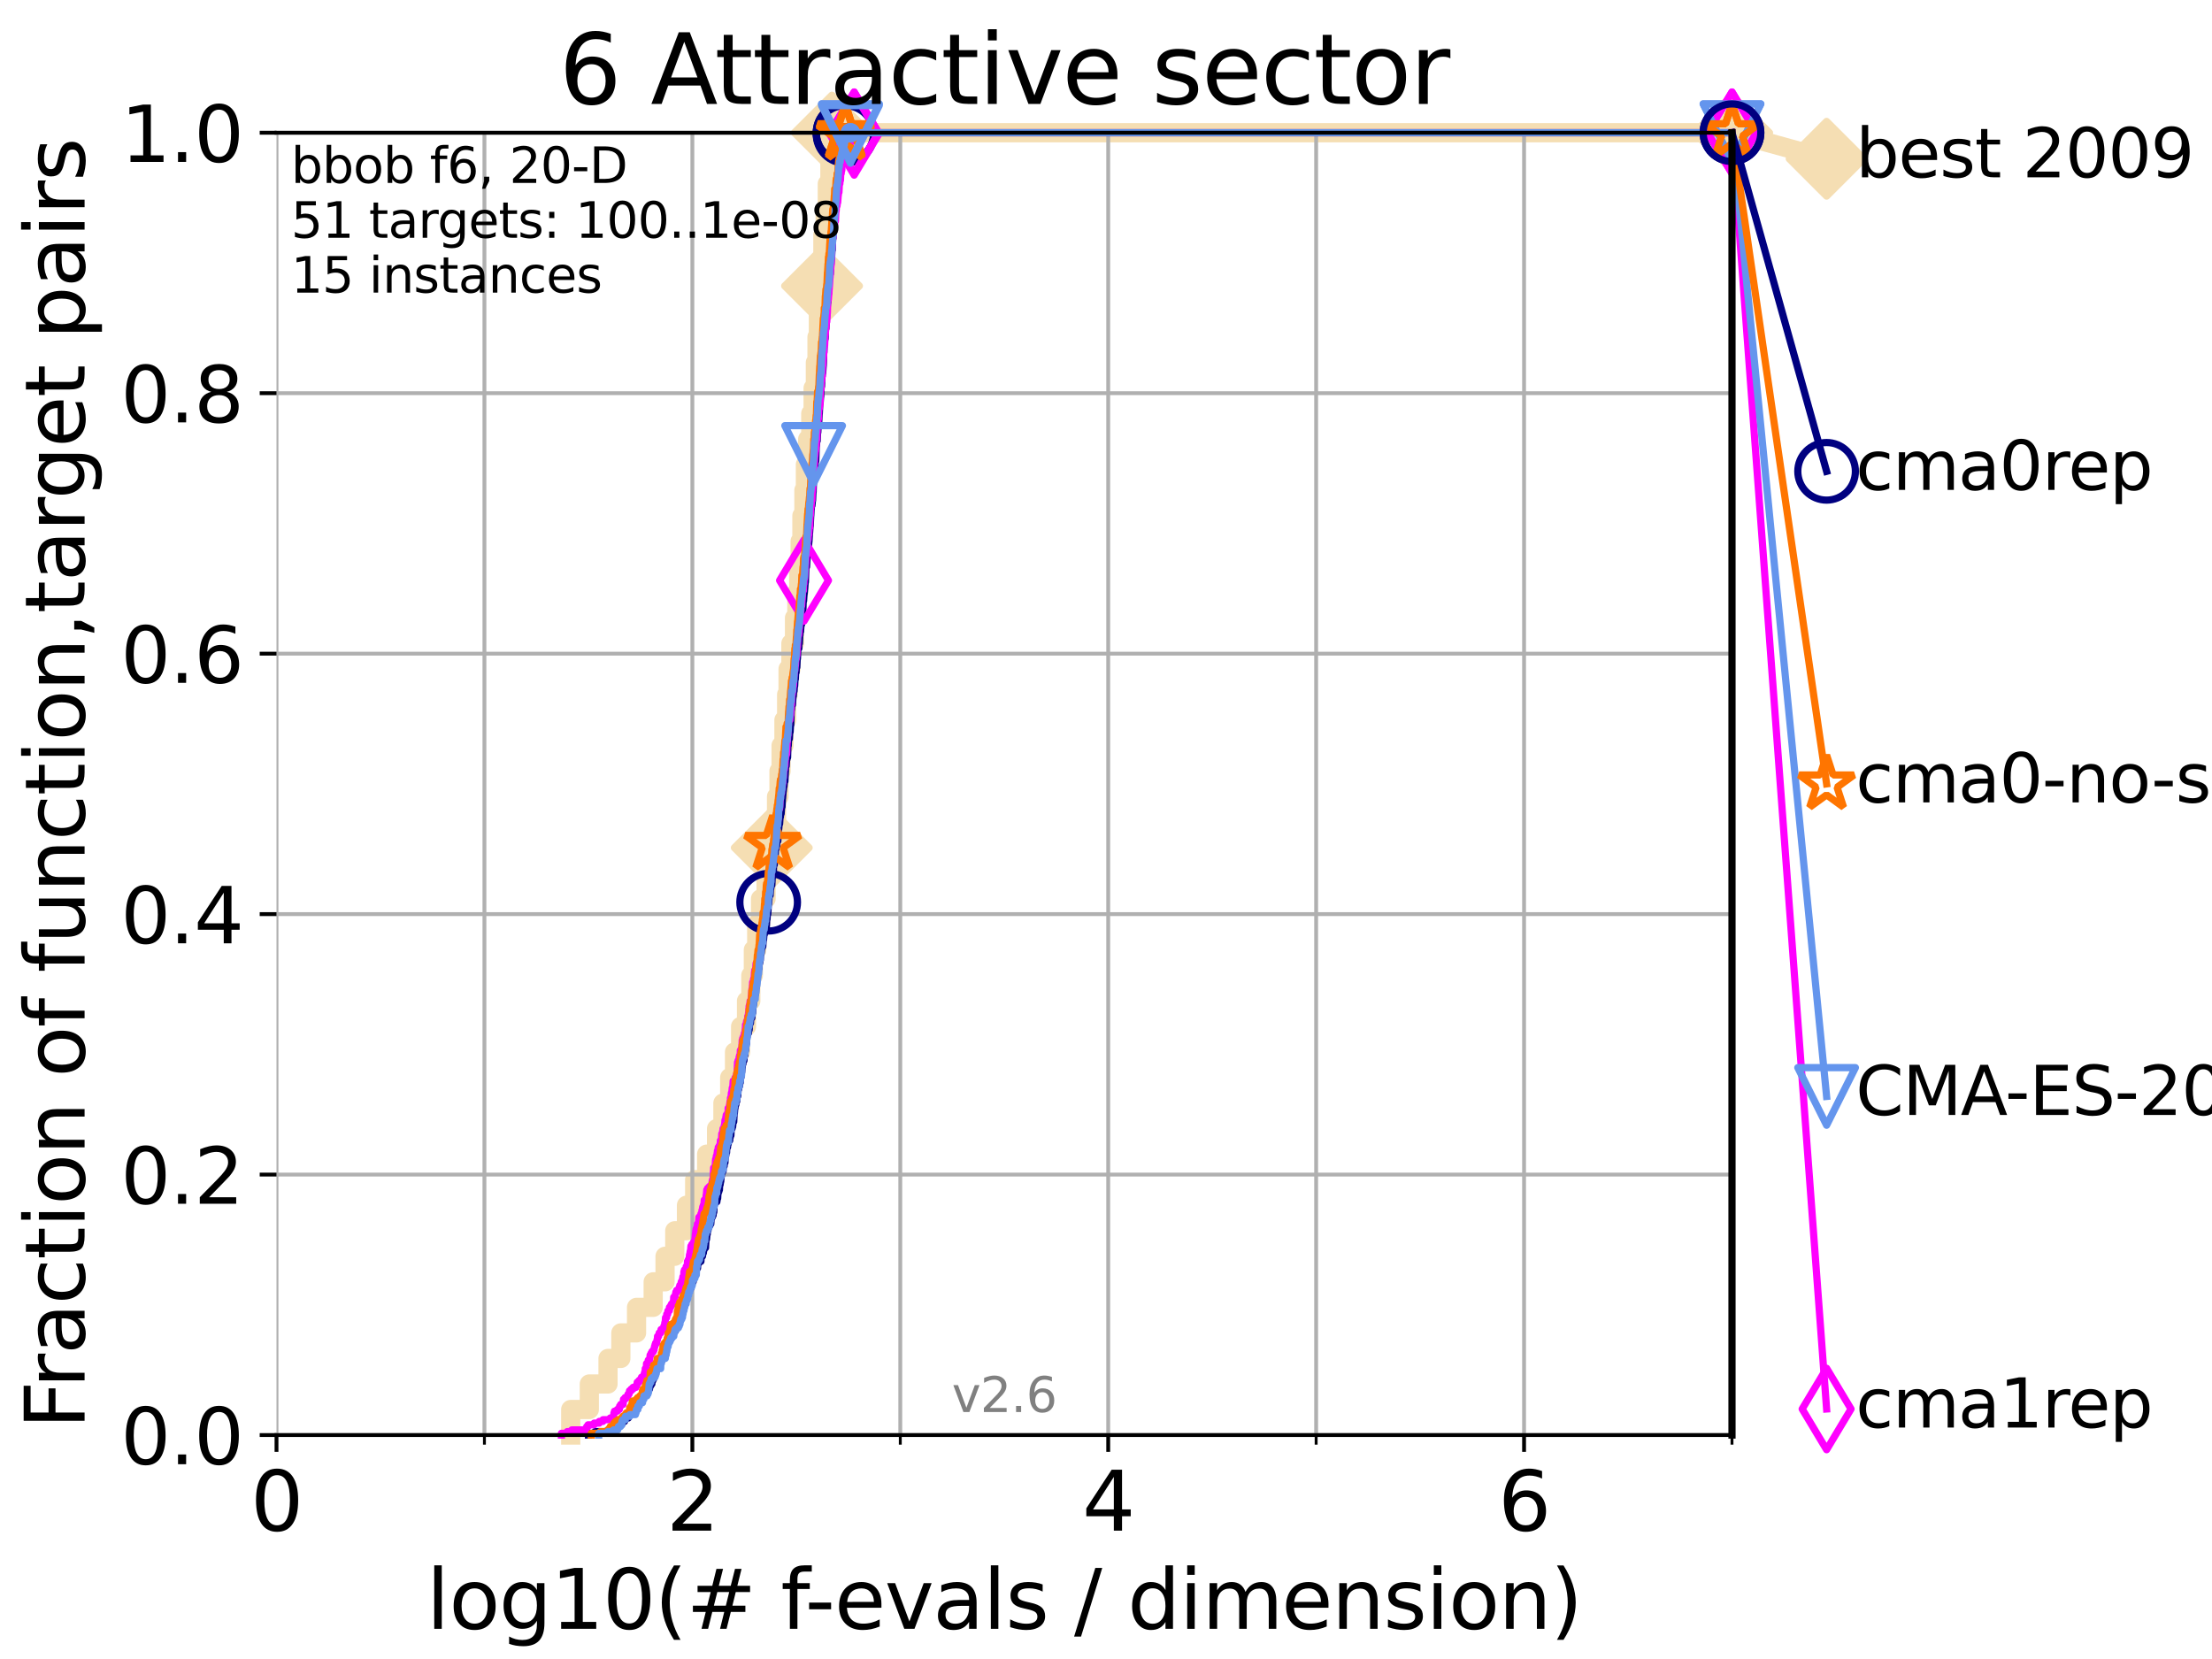 <?xml version="1.0" encoding="utf-8" standalone="no"?>
<!DOCTYPE svg PUBLIC "-//W3C//DTD SVG 1.1//EN"
  "http://www.w3.org/Graphics/SVG/1.1/DTD/svg11.dtd">
<svg xmlns:xlink="http://www.w3.org/1999/xlink" width="460.8pt" height="345.6pt" viewBox="0 0 460.8 345.6" xmlns="http://www.w3.org/2000/svg" version="1.1">
 <defs>
  <style type="text/css">*{stroke-linejoin: round; stroke-linecap: butt}</style>
 </defs>
 <g id="figure_1">
  <g id="patch_1">
   <path d="M 0 345.6 
L 460.8 345.6 
L 460.8 0 
L 0 0 
z
" style="fill: #ffffff"/>
  </g>
  <g id="axes_1">
   <g id="patch_2">
    <path d="M 57.6 298.944 
L 360.806 298.944 
L 360.806 27.648 
L 57.6 27.648 
z
" style="fill: #ffffff"/>
   </g>
   <g id="line2d_1">
    <path d="M 118.89 298.944 
L 118.89 293.624 
L 122.766 293.624 
L 122.766 288.305 
L 126.661 288.305 
L 126.661 282.985 
L 129.334 282.985 
L 129.334 277.666 
L 132.604 277.666 
L 132.604 272.346 
L 136.069 272.346 
L 136.069 267.027 
L 138.541 267.027 
L 138.541 261.707 
L 140.566 261.707 
L 140.566 256.388 
L 143.006 256.388 
L 143.006 251.068 
L 144.713 251.068 
L 144.713 245.749 
L 147.208 245.749 
L 147.208 240.429 
L 149.274 240.429 
L 149.274 235.11 
L 150.594 235.11 
L 150.594 229.79 
L 152.008 229.79 
L 152.008 224.471 
L 153.013 224.471 
L 153.013 219.151 
L 154.284 219.151 
L 154.284 213.832 
L 155.511 213.832 
L 155.511 208.512 
L 156.408 208.512 
L 156.408 203.192 
L 156.937 203.192 
L 156.937 197.873 
L 157.637 197.873 
L 157.637 192.553 
L 158.432 192.553 
L 158.432 187.234 
L 159.589 187.234 
L 159.589 181.914 
L 160.77 181.914 
L 160.77 176.595 
L 161.274 176.595 
L 161.274 171.275 
L 161.766 171.275 
L 161.766 165.956 
L 162.277 165.956 
L 162.277 160.636 
L 162.712 160.636 
L 162.712 155.317 
L 163.308 155.317 
L 163.308 149.997 
L 163.873 149.997 
L 163.873 144.678 
L 164.171 144.678 
L 164.171 139.358 
L 164.759 139.358 
L 164.759 134.039 
L 165.508 134.039 
L 165.508 128.719 
L 165.993 128.719 
L 165.993 123.4 
L 166.385 123.4 
L 166.385 118.08 
L 166.679 118.08 
L 166.679 112.76 
L 167.051 112.76 
L 167.051 107.441 
L 167.469 107.441 
L 167.469 102.121 
L 167.775 102.121 
L 167.775 96.802 
L 168.259 96.802 
L 168.259 91.482 
L 168.895 91.482 
L 168.895 86.163 
L 169.388 86.163 
L 169.388 80.843 
L 169.857 80.843 
L 169.857 75.524 
L 170.198 75.524 
L 170.198 70.204 
L 170.477 70.204 
L 170.477 64.885 
L 170.847 64.885 
L 170.847 59.565 
L 171.247 59.565 
L 171.247 54.246 
L 171.418 54.246 
L 171.418 48.926 
L 171.895 48.926 
L 171.895 43.607 
L 172.344 43.607 
L 172.344 38.287 
L 172.881 38.287 
L 172.881 32.968 
L 173.298 32.968 
L 173.298 27.648 
L 360.806 27.648 
" style="fill: none; stroke: #f5deb3; stroke-width: 4; stroke-linecap: square"/>
   </g>
   <g id="line2d_2">
    <defs>
     <path id="mc3623e241e" d="M -0 7.778 
L 7.778 0 
L 0 -7.778 
L -7.778 -0 
z
" style="stroke: #f5deb3; stroke-width: 1.5; stroke-linejoin: miter"/>
    </defs>
    <g>
     <use xlink:href="#mc3623e241e" x="160.77" y="176.595" style="fill: #f5deb3; stroke: #f5deb3; stroke-width: 1.5; stroke-linejoin: miter"/>
     <use xlink:href="#mc3623e241e" x="171.247" y="59.565" style="fill: #f5deb3; stroke: #f5deb3; stroke-width: 1.5; stroke-linejoin: miter"/>
     <use xlink:href="#mc3623e241e" x="173.298" y="27.648" style="fill: #f5deb3; stroke: #f5deb3; stroke-width: 1.5; stroke-linejoin: miter"/>
     <use xlink:href="#mc3623e241e" x="173.298" y="27.648" style="fill: #f5deb3; stroke: #f5deb3; stroke-width: 1.5; stroke-linejoin: miter"/>
     <use xlink:href="#mc3623e241e" x="360.806" y="27.648" style="fill: #f5deb3; stroke: #f5deb3; stroke-width: 1.5; stroke-linejoin: miter"/>
    </g>
   </g>
   <g id="line2d_3">
    <path style="fill: none; stroke: #f5deb3; stroke-width: 4; stroke-linecap: square"/>
    <g/>
   </g>
   <g id="line2d_4">
    <path d="M 360.806 27.648 
L 380.515 33.074 
" style="fill: none; stroke: #f5deb3; stroke-width: 4; stroke-linecap: square"/>
    <g>
     <use xlink:href="#mc3623e241e" x="360.806" y="27.648" style="fill: #f5deb3; stroke: #f5deb3; stroke-width: 1.5; stroke-linejoin: miter"/>
     <use xlink:href="#mc3623e241e" x="380.515" y="33.074" style="fill: #f5deb3; stroke: #f5deb3; stroke-width: 1.5; stroke-linejoin: miter"/>
    </g>
   </g>
   <g id="matplotlib.axis_1">
    <g id="xtick_1">
     <g id="line2d_5">
      <path d="M 57.6 298.944 
L 57.6 27.648 
" clip-path="url(#p3db0ba449a)" style="fill: none; stroke: #b0b0b0; stroke-width: 0.8; stroke-linecap: square"/>
     </g>
     <g id="line2d_6">
      <defs>
       <path id="m2bf829a557" d="M 0 0 
L 0 3.5 
" style="stroke: #000000; stroke-width: 0.8"/>
      </defs>
      <g>
       <use xlink:href="#m2bf829a557" x="57.6" y="298.944" style="stroke: #000000; stroke-width: 0.8"/>
      </g>
     </g>
     <g id="text_1">
      <!-- 0 -->
      <g transform="translate(52.192 318.861)scale(0.17 -0.17)">
       <defs>
        <path id="DejaVuSans-30" d="M 2034 4250 
Q 1547 4250 1301 3770 
Q 1056 3291 1056 2328 
Q 1056 1369 1301 889 
Q 1547 409 2034 409 
Q 2525 409 2770 889 
Q 3016 1369 3016 2328 
Q 3016 3291 2770 3770 
Q 2525 4250 2034 4250 
z
M 2034 4750 
Q 2819 4750 3233 4129 
Q 3647 3509 3647 2328 
Q 3647 1150 3233 529 
Q 2819 -91 2034 -91 
Q 1250 -91 836 529 
Q 422 1150 422 2328 
Q 422 3509 836 4129 
Q 1250 4750 2034 4750 
z
" transform="scale(0.016)"/>
       </defs>
       <use xlink:href="#DejaVuSans-30"/>
      </g>
     </g>
    </g>
    <g id="xtick_2">
     <g id="line2d_7">
      <path d="M 144.23 298.944 
L 144.23 27.648 
" clip-path="url(#p3db0ba449a)" style="fill: none; stroke: #b0b0b0; stroke-width: 0.8; stroke-linecap: square"/>
     </g>
     <g id="line2d_8">
      <g>
       <use xlink:href="#m2bf829a557" x="144.23" y="298.944" style="stroke: #000000; stroke-width: 0.8"/>
      </g>
     </g>
     <g id="text_2">
      <!-- 2 -->
      <g transform="translate(138.822 318.861)scale(0.17 -0.17)">
       <defs>
        <path id="DejaVuSans-32" d="M 1228 531 
L 3431 531 
L 3431 0 
L 469 0 
L 469 531 
Q 828 903 1448 1529 
Q 2069 2156 2228 2338 
Q 2531 2678 2651 2914 
Q 2772 3150 2772 3378 
Q 2772 3750 2511 3984 
Q 2250 4219 1831 4219 
Q 1534 4219 1204 4116 
Q 875 4013 500 3803 
L 500 4441 
Q 881 4594 1212 4672 
Q 1544 4750 1819 4750 
Q 2544 4750 2975 4387 
Q 3406 4025 3406 3419 
Q 3406 3131 3298 2873 
Q 3191 2616 2906 2266 
Q 2828 2175 2409 1742 
Q 1991 1309 1228 531 
z
" transform="scale(0.016)"/>
       </defs>
       <use xlink:href="#DejaVuSans-32"/>
      </g>
     </g>
    </g>
    <g id="xtick_3">
     <g id="line2d_9">
      <path d="M 230.861 298.944 
L 230.861 27.648 
" clip-path="url(#p3db0ba449a)" style="fill: none; stroke: #b0b0b0; stroke-width: 0.8; stroke-linecap: square"/>
     </g>
     <g id="line2d_10">
      <g>
       <use xlink:href="#m2bf829a557" x="230.861" y="298.944" style="stroke: #000000; stroke-width: 0.8"/>
      </g>
     </g>
     <g id="text_3">
      <!-- 4 -->
      <g transform="translate(225.453 318.861)scale(0.17 -0.17)">
       <defs>
        <path id="DejaVuSans-34" d="M 2419 4116 
L 825 1625 
L 2419 1625 
L 2419 4116 
z
M 2253 4666 
L 3047 4666 
L 3047 1625 
L 3713 1625 
L 3713 1100 
L 3047 1100 
L 3047 0 
L 2419 0 
L 2419 1100 
L 313 1100 
L 313 1709 
L 2253 4666 
z
" transform="scale(0.016)"/>
       </defs>
       <use xlink:href="#DejaVuSans-34"/>
      </g>
     </g>
    </g>
    <g id="xtick_4">
     <g id="line2d_11">
      <path d="M 317.491 298.944 
L 317.491 27.648 
" clip-path="url(#p3db0ba449a)" style="fill: none; stroke: #b0b0b0; stroke-width: 0.8; stroke-linecap: square"/>
     </g>
     <g id="line2d_12">
      <g>
       <use xlink:href="#m2bf829a557" x="317.491" y="298.944" style="stroke: #000000; stroke-width: 0.8"/>
      </g>
     </g>
     <g id="text_4">
      <!-- 6 -->
      <g transform="translate(312.083 318.861)scale(0.17 -0.17)">
       <defs>
        <path id="DejaVuSans-36" d="M 2113 2584 
Q 1688 2584 1439 2293 
Q 1191 2003 1191 1497 
Q 1191 994 1439 701 
Q 1688 409 2113 409 
Q 2538 409 2786 701 
Q 3034 994 3034 1497 
Q 3034 2003 2786 2293 
Q 2538 2584 2113 2584 
z
M 3366 4563 
L 3366 3988 
Q 3128 4100 2886 4159 
Q 2644 4219 2406 4219 
Q 1781 4219 1451 3797 
Q 1122 3375 1075 2522 
Q 1259 2794 1537 2939 
Q 1816 3084 2150 3084 
Q 2853 3084 3261 2657 
Q 3669 2231 3669 1497 
Q 3669 778 3244 343 
Q 2819 -91 2113 -91 
Q 1303 -91 875 529 
Q 447 1150 447 2328 
Q 447 3434 972 4092 
Q 1497 4750 2381 4750 
Q 2619 4750 2861 4703 
Q 3103 4656 3366 4563 
z
" transform="scale(0.016)"/>
       </defs>
       <use xlink:href="#DejaVuSans-36"/>
      </g>
     </g>
    </g>
    <g id="xtick_5">
     <g id="line2d_13">
      <path d="M 100.915 298.944 
L 100.915 27.648 
" clip-path="url(#p3db0ba449a)" style="fill: none; stroke: #b0b0b0; stroke-width: 0.8; stroke-linecap: square"/>
     </g>
     <g id="line2d_14">
      <defs>
       <path id="m0d0dde5265" d="M 0 0 
L 0 2 
" style="stroke: #000000; stroke-width: 0.6"/>
      </defs>
      <g>
       <use xlink:href="#m0d0dde5265" x="100.915" y="298.944" style="stroke: #000000; stroke-width: 0.6"/>
      </g>
     </g>
    </g>
    <g id="xtick_6">
     <g id="line2d_15">
      <path d="M 187.546 298.944 
L 187.546 27.648 
" clip-path="url(#p3db0ba449a)" style="fill: none; stroke: #b0b0b0; stroke-width: 0.8; stroke-linecap: square"/>
     </g>
     <g id="line2d_16">
      <g>
       <use xlink:href="#m0d0dde5265" x="187.546" y="298.944" style="stroke: #000000; stroke-width: 0.6"/>
      </g>
     </g>
    </g>
    <g id="xtick_7">
     <g id="line2d_17">
      <path d="M 274.176 298.944 
L 274.176 27.648 
" clip-path="url(#p3db0ba449a)" style="fill: none; stroke: #b0b0b0; stroke-width: 0.8; stroke-linecap: square"/>
     </g>
     <g id="line2d_18">
      <g>
       <use xlink:href="#m0d0dde5265" x="274.176" y="298.944" style="stroke: #000000; stroke-width: 0.6"/>
      </g>
     </g>
    </g>
    <g id="xtick_8">
     <g id="line2d_19">
      <path d="M 360.806 298.944 
L 360.806 27.648 
" clip-path="url(#p3db0ba449a)" style="fill: none; stroke: #b0b0b0; stroke-width: 0.8; stroke-linecap: square"/>
     </g>
     <g id="line2d_20">
      <g>
       <use xlink:href="#m0d0dde5265" x="360.806" y="298.944" style="stroke: #000000; stroke-width: 0.6"/>
      </g>
     </g>
    </g>
    <g id="text_5">
     <!-- log10(# f-evals / dimension) -->
     <g transform="translate(88.823 339.314)scale(0.17 -0.17)">
      <defs>
       <path id="DejaVuSans-6c" d="M 603 4863 
L 1178 4863 
L 1178 0 
L 603 0 
L 603 4863 
z
" transform="scale(0.016)"/>
       <path id="DejaVuSans-6f" d="M 1959 3097 
Q 1497 3097 1228 2736 
Q 959 2375 959 1747 
Q 959 1119 1226 758 
Q 1494 397 1959 397 
Q 2419 397 2687 759 
Q 2956 1122 2956 1747 
Q 2956 2369 2687 2733 
Q 2419 3097 1959 3097 
z
M 1959 3584 
Q 2709 3584 3137 3096 
Q 3566 2609 3566 1747 
Q 3566 888 3137 398 
Q 2709 -91 1959 -91 
Q 1206 -91 779 398 
Q 353 888 353 1747 
Q 353 2609 779 3096 
Q 1206 3584 1959 3584 
z
" transform="scale(0.016)"/>
       <path id="DejaVuSans-67" d="M 2906 1791 
Q 2906 2416 2648 2759 
Q 2391 3103 1925 3103 
Q 1463 3103 1205 2759 
Q 947 2416 947 1791 
Q 947 1169 1205 825 
Q 1463 481 1925 481 
Q 2391 481 2648 825 
Q 2906 1169 2906 1791 
z
M 3481 434 
Q 3481 -459 3084 -895 
Q 2688 -1331 1869 -1331 
Q 1566 -1331 1297 -1286 
Q 1028 -1241 775 -1147 
L 775 -588 
Q 1028 -725 1275 -790 
Q 1522 -856 1778 -856 
Q 2344 -856 2625 -561 
Q 2906 -266 2906 331 
L 2906 616 
Q 2728 306 2450 153 
Q 2172 0 1784 0 
Q 1141 0 747 490 
Q 353 981 353 1791 
Q 353 2603 747 3093 
Q 1141 3584 1784 3584 
Q 2172 3584 2450 3431 
Q 2728 3278 2906 2969 
L 2906 3500 
L 3481 3500 
L 3481 434 
z
" transform="scale(0.016)"/>
       <path id="DejaVuSans-31" d="M 794 531 
L 1825 531 
L 1825 4091 
L 703 3866 
L 703 4441 
L 1819 4666 
L 2450 4666 
L 2450 531 
L 3481 531 
L 3481 0 
L 794 0 
L 794 531 
z
" transform="scale(0.016)"/>
       <path id="DejaVuSans-28" d="M 1984 4856 
Q 1566 4138 1362 3434 
Q 1159 2731 1159 2009 
Q 1159 1288 1364 580 
Q 1569 -128 1984 -844 
L 1484 -844 
Q 1016 -109 783 600 
Q 550 1309 550 2009 
Q 550 2706 781 3412 
Q 1013 4119 1484 4856 
L 1984 4856 
z
" transform="scale(0.016)"/>
       <path id="DejaVuSans-23" d="M 3272 2816 
L 2363 2816 
L 2100 1772 
L 3016 1772 
L 3272 2816 
z
M 2803 4594 
L 2478 3297 
L 3391 3297 
L 3719 4594 
L 4219 4594 
L 3897 3297 
L 4872 3297 
L 4872 2816 
L 3775 2816 
L 3519 1772 
L 4513 1772 
L 4513 1294 
L 3397 1294 
L 3072 0 
L 2572 0 
L 2894 1294 
L 1978 1294 
L 1656 0 
L 1153 0 
L 1478 1294 
L 494 1294 
L 494 1772 
L 1594 1772 
L 1856 2816 
L 850 2816 
L 850 3297 
L 1978 3297 
L 2297 4594 
L 2803 4594 
z
" transform="scale(0.016)"/>
       <path id="DejaVuSans-20" transform="scale(0.016)"/>
       <path id="DejaVuSans-66" d="M 2375 4863 
L 2375 4384 
L 1825 4384 
Q 1516 4384 1395 4259 
Q 1275 4134 1275 3809 
L 1275 3500 
L 2222 3500 
L 2222 3053 
L 1275 3053 
L 1275 0 
L 697 0 
L 697 3053 
L 147 3053 
L 147 3500 
L 697 3500 
L 697 3744 
Q 697 4328 969 4595 
Q 1241 4863 1831 4863 
L 2375 4863 
z
" transform="scale(0.016)"/>
       <path id="DejaVuSans-2d" d="M 313 2009 
L 1997 2009 
L 1997 1497 
L 313 1497 
L 313 2009 
z
" transform="scale(0.016)"/>
       <path id="DejaVuSans-65" d="M 3597 1894 
L 3597 1613 
L 953 1613 
Q 991 1019 1311 708 
Q 1631 397 2203 397 
Q 2534 397 2845 478 
Q 3156 559 3463 722 
L 3463 178 
Q 3153 47 2828 -22 
Q 2503 -91 2169 -91 
Q 1331 -91 842 396 
Q 353 884 353 1716 
Q 353 2575 817 3079 
Q 1281 3584 2069 3584 
Q 2775 3584 3186 3129 
Q 3597 2675 3597 1894 
z
M 3022 2063 
Q 3016 2534 2758 2815 
Q 2500 3097 2075 3097 
Q 1594 3097 1305 2825 
Q 1016 2553 972 2059 
L 3022 2063 
z
" transform="scale(0.016)"/>
       <path id="DejaVuSans-76" d="M 191 3500 
L 800 3500 
L 1894 563 
L 2988 3500 
L 3597 3500 
L 2284 0 
L 1503 0 
L 191 3500 
z
" transform="scale(0.016)"/>
       <path id="DejaVuSans-61" d="M 2194 1759 
Q 1497 1759 1228 1600 
Q 959 1441 959 1056 
Q 959 750 1161 570 
Q 1363 391 1709 391 
Q 2188 391 2477 730 
Q 2766 1069 2766 1631 
L 2766 1759 
L 2194 1759 
z
M 3341 1997 
L 3341 0 
L 2766 0 
L 2766 531 
Q 2569 213 2275 61 
Q 1981 -91 1556 -91 
Q 1019 -91 701 211 
Q 384 513 384 1019 
Q 384 1609 779 1909 
Q 1175 2209 1959 2209 
L 2766 2209 
L 2766 2266 
Q 2766 2663 2505 2880 
Q 2244 3097 1772 3097 
Q 1472 3097 1187 3025 
Q 903 2953 641 2809 
L 641 3341 
Q 956 3463 1253 3523 
Q 1550 3584 1831 3584 
Q 2591 3584 2966 3190 
Q 3341 2797 3341 1997 
z
" transform="scale(0.016)"/>
       <path id="DejaVuSans-73" d="M 2834 3397 
L 2834 2853 
Q 2591 2978 2328 3040 
Q 2066 3103 1784 3103 
Q 1356 3103 1142 2972 
Q 928 2841 928 2578 
Q 928 2378 1081 2264 
Q 1234 2150 1697 2047 
L 1894 2003 
Q 2506 1872 2764 1633 
Q 3022 1394 3022 966 
Q 3022 478 2636 193 
Q 2250 -91 1575 -91 
Q 1294 -91 989 -36 
Q 684 19 347 128 
L 347 722 
Q 666 556 975 473 
Q 1284 391 1588 391 
Q 1994 391 2212 530 
Q 2431 669 2431 922 
Q 2431 1156 2273 1281 
Q 2116 1406 1581 1522 
L 1381 1569 
Q 847 1681 609 1914 
Q 372 2147 372 2553 
Q 372 3047 722 3315 
Q 1072 3584 1716 3584 
Q 2034 3584 2315 3537 
Q 2597 3491 2834 3397 
z
" transform="scale(0.016)"/>
       <path id="DejaVuSans-2f" d="M 1625 4666 
L 2156 4666 
L 531 -594 
L 0 -594 
L 1625 4666 
z
" transform="scale(0.016)"/>
       <path id="DejaVuSans-64" d="M 2906 2969 
L 2906 4863 
L 3481 4863 
L 3481 0 
L 2906 0 
L 2906 525 
Q 2725 213 2448 61 
Q 2172 -91 1784 -91 
Q 1150 -91 751 415 
Q 353 922 353 1747 
Q 353 2572 751 3078 
Q 1150 3584 1784 3584 
Q 2172 3584 2448 3432 
Q 2725 3281 2906 2969 
z
M 947 1747 
Q 947 1113 1208 752 
Q 1469 391 1925 391 
Q 2381 391 2643 752 
Q 2906 1113 2906 1747 
Q 2906 2381 2643 2742 
Q 2381 3103 1925 3103 
Q 1469 3103 1208 2742 
Q 947 2381 947 1747 
z
" transform="scale(0.016)"/>
       <path id="DejaVuSans-69" d="M 603 3500 
L 1178 3500 
L 1178 0 
L 603 0 
L 603 3500 
z
M 603 4863 
L 1178 4863 
L 1178 4134 
L 603 4134 
L 603 4863 
z
" transform="scale(0.016)"/>
       <path id="DejaVuSans-6d" d="M 3328 2828 
Q 3544 3216 3844 3400 
Q 4144 3584 4550 3584 
Q 5097 3584 5394 3201 
Q 5691 2819 5691 2113 
L 5691 0 
L 5113 0 
L 5113 2094 
Q 5113 2597 4934 2840 
Q 4756 3084 4391 3084 
Q 3944 3084 3684 2787 
Q 3425 2491 3425 1978 
L 3425 0 
L 2847 0 
L 2847 2094 
Q 2847 2600 2669 2842 
Q 2491 3084 2119 3084 
Q 1678 3084 1418 2786 
Q 1159 2488 1159 1978 
L 1159 0 
L 581 0 
L 581 3500 
L 1159 3500 
L 1159 2956 
Q 1356 3278 1631 3431 
Q 1906 3584 2284 3584 
Q 2666 3584 2933 3390 
Q 3200 3197 3328 2828 
z
" transform="scale(0.016)"/>
       <path id="DejaVuSans-6e" d="M 3513 2113 
L 3513 0 
L 2938 0 
L 2938 2094 
Q 2938 2591 2744 2837 
Q 2550 3084 2163 3084 
Q 1697 3084 1428 2787 
Q 1159 2491 1159 1978 
L 1159 0 
L 581 0 
L 581 3500 
L 1159 3500 
L 1159 2956 
Q 1366 3272 1645 3428 
Q 1925 3584 2291 3584 
Q 2894 3584 3203 3211 
Q 3513 2838 3513 2113 
z
" transform="scale(0.016)"/>
       <path id="DejaVuSans-29" d="M 513 4856 
L 1013 4856 
Q 1481 4119 1714 3412 
Q 1947 2706 1947 2009 
Q 1947 1309 1714 600 
Q 1481 -109 1013 -844 
L 513 -844 
Q 928 -128 1133 580 
Q 1338 1288 1338 2009 
Q 1338 2731 1133 3434 
Q 928 4138 513 4856 
z
" transform="scale(0.016)"/>
      </defs>
      <use xlink:href="#DejaVuSans-6c"/>
      <use xlink:href="#DejaVuSans-6f" x="27.783"/>
      <use xlink:href="#DejaVuSans-67" x="88.965"/>
      <use xlink:href="#DejaVuSans-31" x="152.441"/>
      <use xlink:href="#DejaVuSans-30" x="216.064"/>
      <use xlink:href="#DejaVuSans-28" x="279.688"/>
      <use xlink:href="#DejaVuSans-23" x="318.701"/>
      <use xlink:href="#DejaVuSans-20" x="402.49"/>
      <use xlink:href="#DejaVuSans-66" x="434.277"/>
      <use xlink:href="#DejaVuSans-2d" x="463.982"/>
      <use xlink:href="#DejaVuSans-65" x="500.066"/>
      <use xlink:href="#DejaVuSans-76" x="561.59"/>
      <use xlink:href="#DejaVuSans-61" x="620.77"/>
      <use xlink:href="#DejaVuSans-6c" x="682.049"/>
      <use xlink:href="#DejaVuSans-73" x="709.832"/>
      <use xlink:href="#DejaVuSans-20" x="761.932"/>
      <use xlink:href="#DejaVuSans-2f" x="793.719"/>
      <use xlink:href="#DejaVuSans-20" x="827.41"/>
      <use xlink:href="#DejaVuSans-64" x="859.197"/>
      <use xlink:href="#DejaVuSans-69" x="922.674"/>
      <use xlink:href="#DejaVuSans-6d" x="950.457"/>
      <use xlink:href="#DejaVuSans-65" x="1047.869"/>
      <use xlink:href="#DejaVuSans-6e" x="1109.393"/>
      <use xlink:href="#DejaVuSans-73" x="1172.771"/>
      <use xlink:href="#DejaVuSans-69" x="1224.871"/>
      <use xlink:href="#DejaVuSans-6f" x="1252.654"/>
      <use xlink:href="#DejaVuSans-6e" x="1313.836"/>
      <use xlink:href="#DejaVuSans-29" x="1377.215"/>
     </g>
    </g>
   </g>
   <g id="matplotlib.axis_2">
    <g id="ytick_1">
     <g id="line2d_21">
      <path d="M 57.6 298.944 
L 360.806 298.944 
" clip-path="url(#p3db0ba449a)" style="fill: none; stroke: #b0b0b0; stroke-width: 0.8; stroke-linecap: square"/>
     </g>
     <g id="line2d_22">
      <defs>
       <path id="m1cd6d71bcd" d="M 0 0 
L -3.5 0 
" style="stroke: #000000; stroke-width: 0.8"/>
      </defs>
      <g>
       <use xlink:href="#m1cd6d71bcd" x="57.6" y="298.944" style="stroke: #000000; stroke-width: 0.8"/>
      </g>
     </g>
     <g id="text_6">
      <!-- 0.0 -->
      <g transform="translate(25.155 305.023)scale(0.16 -0.16)">
       <defs>
        <path id="DejaVuSans-2e" d="M 684 794 
L 1344 794 
L 1344 0 
L 684 0 
L 684 794 
z
" transform="scale(0.016)"/>
       </defs>
       <use xlink:href="#DejaVuSans-30"/>
       <use xlink:href="#DejaVuSans-2e" x="63.623"/>
       <use xlink:href="#DejaVuSans-30" x="95.41"/>
      </g>
     </g>
    </g>
    <g id="ytick_2">
     <g id="line2d_23">
      <path d="M 57.6 244.685 
L 360.806 244.685 
" clip-path="url(#p3db0ba449a)" style="fill: none; stroke: #b0b0b0; stroke-width: 0.8; stroke-linecap: square"/>
     </g>
     <g id="line2d_24">
      <g>
       <use xlink:href="#m1cd6d71bcd" x="57.6" y="244.685" style="stroke: #000000; stroke-width: 0.8"/>
      </g>
     </g>
     <g id="text_7">
      <!-- 0.2 -->
      <g transform="translate(25.155 250.764)scale(0.16 -0.16)">
       <use xlink:href="#DejaVuSans-30"/>
       <use xlink:href="#DejaVuSans-2e" x="63.623"/>
       <use xlink:href="#DejaVuSans-32" x="95.41"/>
      </g>
     </g>
    </g>
    <g id="ytick_3">
     <g id="line2d_25">
      <path d="M 57.6 190.426 
L 360.806 190.426 
" clip-path="url(#p3db0ba449a)" style="fill: none; stroke: #b0b0b0; stroke-width: 0.8; stroke-linecap: square"/>
     </g>
     <g id="line2d_26">
      <g>
       <use xlink:href="#m1cd6d71bcd" x="57.6" y="190.426" style="stroke: #000000; stroke-width: 0.8"/>
      </g>
     </g>
     <g id="text_8">
      <!-- 0.4 -->
      <g transform="translate(25.155 196.504)scale(0.16 -0.16)">
       <use xlink:href="#DejaVuSans-30"/>
       <use xlink:href="#DejaVuSans-2e" x="63.623"/>
       <use xlink:href="#DejaVuSans-34" x="95.41"/>
      </g>
     </g>
    </g>
    <g id="ytick_4">
     <g id="line2d_27">
      <path d="M 57.6 136.166 
L 360.806 136.166 
" clip-path="url(#p3db0ba449a)" style="fill: none; stroke: #b0b0b0; stroke-width: 0.8; stroke-linecap: square"/>
     </g>
     <g id="line2d_28">
      <g>
       <use xlink:href="#m1cd6d71bcd" x="57.6" y="136.166" style="stroke: #000000; stroke-width: 0.8"/>
      </g>
     </g>
     <g id="text_9">
      <!-- 0.6 -->
      <g transform="translate(25.155 142.245)scale(0.16 -0.16)">
       <use xlink:href="#DejaVuSans-30"/>
       <use xlink:href="#DejaVuSans-2e" x="63.623"/>
       <use xlink:href="#DejaVuSans-36" x="95.41"/>
      </g>
     </g>
    </g>
    <g id="ytick_5">
     <g id="line2d_29">
      <path d="M 57.6 81.907 
L 360.806 81.907 
" clip-path="url(#p3db0ba449a)" style="fill: none; stroke: #b0b0b0; stroke-width: 0.8; stroke-linecap: square"/>
     </g>
     <g id="line2d_30">
      <g>
       <use xlink:href="#m1cd6d71bcd" x="57.6" y="81.907" style="stroke: #000000; stroke-width: 0.8"/>
      </g>
     </g>
     <g id="text_10">
      <!-- 0.8 -->
      <g transform="translate(25.155 87.986)scale(0.16 -0.16)">
       <defs>
        <path id="DejaVuSans-38" d="M 2034 2216 
Q 1584 2216 1326 1975 
Q 1069 1734 1069 1313 
Q 1069 891 1326 650 
Q 1584 409 2034 409 
Q 2484 409 2743 651 
Q 3003 894 3003 1313 
Q 3003 1734 2745 1975 
Q 2488 2216 2034 2216 
z
M 1403 2484 
Q 997 2584 770 2862 
Q 544 3141 544 3541 
Q 544 4100 942 4425 
Q 1341 4750 2034 4750 
Q 2731 4750 3128 4425 
Q 3525 4100 3525 3541 
Q 3525 3141 3298 2862 
Q 3072 2584 2669 2484 
Q 3125 2378 3379 2068 
Q 3634 1759 3634 1313 
Q 3634 634 3220 271 
Q 2806 -91 2034 -91 
Q 1263 -91 848 271 
Q 434 634 434 1313 
Q 434 1759 690 2068 
Q 947 2378 1403 2484 
z
M 1172 3481 
Q 1172 3119 1398 2916 
Q 1625 2713 2034 2713 
Q 2441 2713 2670 2916 
Q 2900 3119 2900 3481 
Q 2900 3844 2670 4047 
Q 2441 4250 2034 4250 
Q 1625 4250 1398 4047 
Q 1172 3844 1172 3481 
z
" transform="scale(0.016)"/>
       </defs>
       <use xlink:href="#DejaVuSans-30"/>
       <use xlink:href="#DejaVuSans-2e" x="63.623"/>
       <use xlink:href="#DejaVuSans-38" x="95.41"/>
      </g>
     </g>
    </g>
    <g id="ytick_6">
     <g id="line2d_31">
      <path d="M 57.6 27.648 
L 360.806 27.648 
" clip-path="url(#p3db0ba449a)" style="fill: none; stroke: #b0b0b0; stroke-width: 0.8; stroke-linecap: square"/>
     </g>
     <g id="line2d_32">
      <g>
       <use xlink:href="#m1cd6d71bcd" x="57.6" y="27.648" style="stroke: #000000; stroke-width: 0.8"/>
      </g>
     </g>
     <g id="text_11">
      <!-- 1.0 -->
      <g transform="translate(25.155 33.727)scale(0.16 -0.16)">
       <use xlink:href="#DejaVuSans-31"/>
       <use xlink:href="#DejaVuSans-2e" x="63.623"/>
       <use xlink:href="#DejaVuSans-30" x="95.41"/>
      </g>
     </g>
    </g>
    <g id="text_12">
     <!-- Fraction of function,target pairs -->
     <g transform="translate(17.62 297.681)rotate(-90)scale(0.17 -0.17)">
      <defs>
       <path id="DejaVuSans-46" d="M 628 4666 
L 3309 4666 
L 3309 4134 
L 1259 4134 
L 1259 2759 
L 3109 2759 
L 3109 2228 
L 1259 2228 
L 1259 0 
L 628 0 
L 628 4666 
z
" transform="scale(0.016)"/>
       <path id="DejaVuSans-72" d="M 2631 2963 
Q 2534 3019 2420 3045 
Q 2306 3072 2169 3072 
Q 1681 3072 1420 2755 
Q 1159 2438 1159 1844 
L 1159 0 
L 581 0 
L 581 3500 
L 1159 3500 
L 1159 2956 
Q 1341 3275 1631 3429 
Q 1922 3584 2338 3584 
Q 2397 3584 2469 3576 
Q 2541 3569 2628 3553 
L 2631 2963 
z
" transform="scale(0.016)"/>
       <path id="DejaVuSans-63" d="M 3122 3366 
L 3122 2828 
Q 2878 2963 2633 3030 
Q 2388 3097 2138 3097 
Q 1578 3097 1268 2742 
Q 959 2388 959 1747 
Q 959 1106 1268 751 
Q 1578 397 2138 397 
Q 2388 397 2633 464 
Q 2878 531 3122 666 
L 3122 134 
Q 2881 22 2623 -34 
Q 2366 -91 2075 -91 
Q 1284 -91 818 406 
Q 353 903 353 1747 
Q 353 2603 823 3093 
Q 1294 3584 2113 3584 
Q 2378 3584 2631 3529 
Q 2884 3475 3122 3366 
z
" transform="scale(0.016)"/>
       <path id="DejaVuSans-74" d="M 1172 4494 
L 1172 3500 
L 2356 3500 
L 2356 3053 
L 1172 3053 
L 1172 1153 
Q 1172 725 1289 603 
Q 1406 481 1766 481 
L 2356 481 
L 2356 0 
L 1766 0 
Q 1100 0 847 248 
Q 594 497 594 1153 
L 594 3053 
L 172 3053 
L 172 3500 
L 594 3500 
L 594 4494 
L 1172 4494 
z
" transform="scale(0.016)"/>
       <path id="DejaVuSans-75" d="M 544 1381 
L 544 3500 
L 1119 3500 
L 1119 1403 
Q 1119 906 1312 657 
Q 1506 409 1894 409 
Q 2359 409 2629 706 
Q 2900 1003 2900 1516 
L 2900 3500 
L 3475 3500 
L 3475 0 
L 2900 0 
L 2900 538 
Q 2691 219 2414 64 
Q 2138 -91 1772 -91 
Q 1169 -91 856 284 
Q 544 659 544 1381 
z
M 1991 3584 
L 1991 3584 
z
" transform="scale(0.016)"/>
       <path id="DejaVuSans-2c" d="M 750 794 
L 1409 794 
L 1409 256 
L 897 -744 
L 494 -744 
L 750 256 
L 750 794 
z
" transform="scale(0.016)"/>
       <path id="DejaVuSans-70" d="M 1159 525 
L 1159 -1331 
L 581 -1331 
L 581 3500 
L 1159 3500 
L 1159 2969 
Q 1341 3281 1617 3432 
Q 1894 3584 2278 3584 
Q 2916 3584 3314 3078 
Q 3713 2572 3713 1747 
Q 3713 922 3314 415 
Q 2916 -91 2278 -91 
Q 1894 -91 1617 61 
Q 1341 213 1159 525 
z
M 3116 1747 
Q 3116 2381 2855 2742 
Q 2594 3103 2138 3103 
Q 1681 3103 1420 2742 
Q 1159 2381 1159 1747 
Q 1159 1113 1420 752 
Q 1681 391 2138 391 
Q 2594 391 2855 752 
Q 3116 1113 3116 1747 
z
" transform="scale(0.016)"/>
      </defs>
      <use xlink:href="#DejaVuSans-46"/>
      <use xlink:href="#DejaVuSans-72" x="50.27"/>
      <use xlink:href="#DejaVuSans-61" x="91.383"/>
      <use xlink:href="#DejaVuSans-63" x="152.662"/>
      <use xlink:href="#DejaVuSans-74" x="207.643"/>
      <use xlink:href="#DejaVuSans-69" x="246.852"/>
      <use xlink:href="#DejaVuSans-6f" x="274.635"/>
      <use xlink:href="#DejaVuSans-6e" x="335.816"/>
      <use xlink:href="#DejaVuSans-20" x="399.195"/>
      <use xlink:href="#DejaVuSans-6f" x="430.982"/>
      <use xlink:href="#DejaVuSans-66" x="492.164"/>
      <use xlink:href="#DejaVuSans-20" x="527.369"/>
      <use xlink:href="#DejaVuSans-66" x="559.156"/>
      <use xlink:href="#DejaVuSans-75" x="594.361"/>
      <use xlink:href="#DejaVuSans-6e" x="657.74"/>
      <use xlink:href="#DejaVuSans-63" x="721.119"/>
      <use xlink:href="#DejaVuSans-74" x="776.1"/>
      <use xlink:href="#DejaVuSans-69" x="815.309"/>
      <use xlink:href="#DejaVuSans-6f" x="843.092"/>
      <use xlink:href="#DejaVuSans-6e" x="904.273"/>
      <use xlink:href="#DejaVuSans-2c" x="967.652"/>
      <use xlink:href="#DejaVuSans-74" x="999.439"/>
      <use xlink:href="#DejaVuSans-61" x="1038.648"/>
      <use xlink:href="#DejaVuSans-72" x="1099.928"/>
      <use xlink:href="#DejaVuSans-67" x="1139.291"/>
      <use xlink:href="#DejaVuSans-65" x="1202.768"/>
      <use xlink:href="#DejaVuSans-74" x="1264.291"/>
      <use xlink:href="#DejaVuSans-20" x="1303.5"/>
      <use xlink:href="#DejaVuSans-70" x="1335.287"/>
      <use xlink:href="#DejaVuSans-61" x="1398.764"/>
      <use xlink:href="#DejaVuSans-69" x="1460.043"/>
      <use xlink:href="#DejaVuSans-72" x="1487.826"/>
      <use xlink:href="#DejaVuSans-73" x="1528.939"/>
     </g>
    </g>
   </g>
   <g id="line2d_33">
    <defs>
     <path id="mfa9caff762" d="M 0 1.5 
C 0.398 1.5 0.779 1.342 1.061 1.061 
C 1.342 0.779 1.5 0.398 1.5 0 
C 1.5 -0.398 1.342 -0.779 1.061 -1.061 
C 0.779 -1.342 0.398 -1.5 0 -1.5 
C -0.398 -1.5 -0.779 -1.342 -1.061 -1.061 
C -1.342 -0.779 -1.5 -0.398 -1.5 0 
C -1.5 0.398 -1.342 0.779 -1.061 1.061 
C -0.779 1.342 -0.398 1.5 0 1.5 
z
" style="stroke: #f5deb3"/>
    </defs>
    <g>
     <use xlink:href="#mfa9caff762" x="173.298" y="27.648" style="fill: #f5deb3; stroke: #f5deb3"/>
     <use xlink:href="#mfa9caff762" x="173.298" y="27.648" style="fill: #f5deb3; stroke: #f5deb3"/>
    </g>
   </g>
   <g id="line2d_34">
    <defs>
     <path id="ma9da919dea" d="M 0 1.5 
C 0.398 1.5 0.779 1.342 1.061 1.061 
C 1.342 0.779 1.5 0.398 1.5 0 
C 1.5 -0.398 1.342 -0.779 1.061 -1.061 
C 0.779 -1.342 0.398 -1.5 0 -1.5 
C -0.398 -1.5 -0.779 -1.342 -1.061 -1.061 
C -1.342 -0.779 -1.5 -0.398 -1.5 0 
C -1.5 0.398 -1.342 0.779 -1.061 1.061 
C -0.779 1.342 -0.398 1.5 0 1.5 
z
" style="stroke: #000080"/>
    </defs>
    <g>
     <use xlink:href="#ma9da919dea" x="176.046" y="27.648" style="fill: #000080; stroke: #000080"/>
     <use xlink:href="#ma9da919dea" x="176.046" y="27.648" style="fill: #000080; stroke: #000080"/>
    </g>
   </g>
   <g id="line2d_35">
    <path d="M 122.589 298.944 
L 122.589 298.589 
L 123.964 298.589 
L 123.964 298.235 
L 127.435 298.235 
L 127.435 297.88 
L 127.55 297.88 
L 127.55 297.525 
L 128.067 297.525 
L 128.067 297.171 
L 128.376 297.171 
L 128.376 296.816 
L 129.5 296.816 
L 129.5 296.107 
L 130.107 296.107 
L 130.147 295.398 
L 130.888 295.398 
L 130.888 295.043 
L 131.097 295.043 
L 131.154 294.334 
L 131.322 294.334 
L 131.322 293.979 
L 132.464 293.979 
L 132.517 292.915 
L 132.604 292.915 
L 132.604 292.561 
L 133.052 292.561 
L 133.052 292.206 
L 133.289 292.206 
L 133.289 291.497 
L 133.722 291.497 
L 133.804 290.787 
L 134.064 290.787 
L 134.064 290.433 
L 134.241 290.433 
L 134.241 290.078 
L 134.684 290.078 
L 134.684 289.723 
L 134.947 289.723 
L 134.947 289.369 
L 135.298 289.369 
L 135.404 288.66 
L 135.569 288.66 
L 135.569 288.305 
L 135.791 288.305 
L 135.879 287.596 
L 136.011 287.596 
L 136.011 287.241 
L 136.184 287.241 
L 136.256 286.532 
L 136.414 286.532 
L 136.457 285.822 
L 136.626 285.822 
L 136.669 284.759 
L 136.989 284.759 
L 137.031 284.049 
L 137.399 284.049 
L 137.399 283.695 
L 137.761 283.695 
L 137.761 282.985 
L 138.413 282.985 
L 138.413 282.631 
L 138.592 282.631 
L 138.68 281.922 
L 138.718 281.922 
L 138.794 281.212 
L 138.856 281.212 
L 138.881 280.503 
L 139.043 280.503 
L 139.142 279.439 
L 139.496 279.439 
L 139.496 279.084 
L 139.665 279.084 
L 139.677 278.375 
L 139.879 278.375 
L 139.938 277.666 
L 140.301 277.666 
L 140.301 277.311 
L 140.657 277.311 
L 140.759 276.247 
L 140.816 276.247 
L 140.894 275.538 
L 140.951 275.538 
L 140.984 274.829 
L 141.129 274.829 
L 141.129 274.474 
L 141.426 274.474 
L 141.426 274.12 
L 141.546 274.12 
L 141.546 273.765 
L 141.783 273.765 
L 141.847 272.346 
L 142.28 272.346 
L 142.28 271.992 
L 142.405 271.992 
L 142.456 271.282 
L 142.57 271.282 
L 142.57 270.928 
L 142.743 270.928 
L 142.764 270.219 
L 142.896 270.219 
L 142.946 269.509 
L 143.265 269.509 
L 143.364 268.8 
L 143.443 268.8 
L 143.443 268.445 
L 143.879 268.445 
L 143.927 267.381 
L 144.174 267.381 
L 144.174 267.027 
L 144.399 267.027 
L 144.501 265.963 
L 144.768 265.963 
L 144.823 265.254 
L 144.977 265.254 
L 145.013 264.544 
L 145.103 264.544 
L 145.103 264.19 
L 145.309 264.19 
L 145.362 263.126 
L 145.582 263.126 
L 145.582 262.771 
L 146.015 262.771 
L 146.066 261.707 
L 146.337 261.707 
L 146.429 260.998 
L 146.53 260.998 
L 146.571 260.289 
L 146.712 260.289 
L 146.712 259.934 
L 146.974 259.934 
L 147.071 258.161 
L 147.176 258.161 
L 147.272 257.097 
L 147.336 257.097 
L 147.344 256.388 
L 147.479 256.388 
L 147.574 255.678 
L 147.676 255.678 
L 147.676 255.324 
L 147.871 255.324 
L 147.871 254.969 
L 148.071 254.969 
L 148.14 253.905 
L 148.193 253.905 
L 148.193 253.551 
L 148.39 253.551 
L 148.39 253.196 
L 148.548 253.196 
L 148.608 252.487 
L 148.704 252.487 
L 148.771 250.714 
L 148.948 250.714 
L 148.948 250.359 
L 149.339 250.359 
L 149.425 249.65 
L 149.503 249.65 
L 149.56 248.586 
L 149.616 248.586 
L 149.616 248.231 
L 149.75 248.231 
L 149.75 247.877 
L 149.869 247.877 
L 149.911 246.813 
L 150.008 246.813 
L 150.118 246.103 
L 150.146 246.103 
L 150.221 245.039 
L 150.269 245.039 
L 150.317 244.33 
L 150.459 244.33 
L 150.459 243.976 
L 150.634 243.976 
L 150.674 242.912 
L 150.86 242.912 
L 150.873 242.202 
L 151.024 242.202 
L 151.07 240.784 
L 151.181 240.784 
L 151.265 240.075 
L 151.362 240.075 
L 151.388 239.011 
L 151.554 239.011 
L 151.624 238.301 
L 151.707 238.301 
L 151.764 237.592 
L 152.014 237.592 
L 152.051 236.883 
L 152.132 236.883 
L 152.132 236.528 
L 152.261 236.528 
L 152.322 235.11 
L 152.505 235.11 
L 152.505 234.755 
L 152.62 234.755 
L 152.71 233.691 
L 152.847 233.691 
L 152.936 231.918 
L 152.984 231.918 
L 153.072 230.854 
L 153.113 230.854 
L 153.177 230.145 
L 153.282 230.145 
L 153.358 229.435 
L 153.473 229.435 
L 153.565 228.372 
L 153.674 228.372 
L 153.776 226.953 
L 153.855 226.953 
L 153.945 226.244 
L 154.062 226.244 
L 154.129 225.534 
L 154.201 225.534 
L 154.295 224.471 
L 154.35 224.471 
L 154.449 223.407 
L 154.498 223.407 
L 154.59 222.343 
L 154.623 222.343 
L 154.661 221.634 
L 154.763 221.634 
L 154.774 220.924 
L 154.987 220.924 
L 155.04 219.86 
L 155.141 219.86 
L 155.246 218.796 
L 155.298 218.796 
L 155.361 217.378 
L 155.49 217.378 
L 155.563 215.959 
L 155.634 215.959 
L 155.686 215.25 
L 155.904 215.25 
L 155.975 214.541 
L 156.066 214.541 
L 156.161 213.122 
L 156.339 213.122 
L 156.384 212.058 
L 156.619 212.058 
L 156.701 210.994 
L 156.779 210.994 
L 156.88 209.221 
L 156.98 209.221 
L 157.085 208.157 
L 157.128 208.157 
L 157.227 207.448 
L 157.246 207.448 
L 157.246 207.093 
L 157.377 207.093 
L 157.457 205.675 
L 157.564 205.675 
L 157.651 203.902 
L 157.771 203.902 
L 157.88 202.483 
L 157.967 202.483 
L 157.985 201.774 
L 158.089 201.774 
L 158.147 200.71 
L 158.232 200.71 
L 158.326 200.001 
L 158.379 200.001 
L 158.437 198.582 
L 158.564 198.582 
L 158.648 197.518 
L 158.752 197.518 
L 158.752 197.164 
L 158.904 197.164 
L 158.998 195.745 
L 159.067 195.745 
L 159.144 194.681 
L 159.224 194.681 
L 159.305 193.263 
L 159.639 193.263 
L 159.726 191.49 
L 159.792 191.49 
L 159.85 190.426 
L 159.956 190.426 
L 160.058 188.298 
L 160.126 188.298 
L 160.223 186.879 
L 160.243 186.879 
L 160.243 186.525 
L 160.435 186.525 
L 160.506 185.106 
L 160.562 185.106 
L 160.656 184.397 
L 160.789 184.397 
L 160.883 182.624 
L 160.96 182.624 
L 161.049 181.56 
L 161.103 181.56 
L 161.164 180.141 
L 161.305 180.141 
L 161.309 179.077 
L 161.456 179.077 
L 161.554 176.949 
L 161.632 176.949 
L 161.729 176.24 
L 161.795 176.24 
L 161.851 175.176 
L 162.045 175.176 
L 162.133 172.694 
L 162.22 172.694 
L 162.317 171.63 
L 162.407 171.63 
L 162.499 170.211 
L 162.567 170.211 
L 162.631 169.502 
L 162.729 169.502 
L 162.828 168.084 
L 162.912 168.084 
L 163.005 166.31 
L 163.023 166.31 
L 163.133 164.892 
L 163.157 164.892 
L 163.264 163.828 
L 163.318 163.828 
L 163.407 162.764 
L 163.512 162.764 
L 163.616 160.636 
L 163.626 160.636 
L 163.663 159.572 
L 163.78 159.572 
L 163.873 158.154 
L 163.952 158.154 
L 163.952 157.799 
L 164.07 157.799 
L 164.145 155.317 
L 164.211 155.317 
L 164.282 153.898 
L 164.44 153.898 
L 164.511 152.48 
L 164.6 152.48 
L 164.679 151.061 
L 164.727 151.061 
L 164.834 147.869 
L 164.875 147.869 
L 164.947 146.805 
L 165.093 146.805 
L 165.199 145.032 
L 165.257 145.032 
L 165.343 143.968 
L 165.416 143.968 
L 165.49 142.904 
L 165.544 142.904 
L 165.608 141.486 
L 165.683 141.486 
L 165.749 140.067 
L 165.845 140.067 
L 165.889 139.003 
L 165.99 139.003 
L 166.079 137.23 
L 166.117 137.23 
L 166.217 135.102 
L 166.411 135.102 
L 166.42 134.039 
L 166.527 134.039 
L 166.599 132.265 
L 166.653 132.265 
L 166.661 131.556 
L 166.77 131.556 
L 166.866 130.138 
L 166.967 130.138 
L 167.048 128.719 
L 167.129 128.719 
L 167.207 126.946 
L 167.26 126.946 
L 167.321 125.173 
L 167.403 125.173 
L 167.493 123.754 
L 167.518 123.754 
L 167.621 122.69 
L 167.629 122.69 
L 167.74 121.272 
L 167.781 121.272 
L 167.891 118.08 
L 168.016 118.08 
L 168.122 116.307 
L 168.132 116.307 
L 168.235 114.888 
L 168.288 114.888 
L 168.382 113.824 
L 168.41 113.824 
L 168.519 112.76 
L 168.527 112.76 
L 168.635 110.987 
L 168.656 110.987 
L 168.753 109.569 
L 168.784 109.569 
L 168.89 107.441 
L 168.903 107.441 
L 168.976 106.022 
L 169.017 106.022 
L 169.022 105.313 
L 169.145 105.313 
L 169.247 104.249 
L 169.274 104.249 
L 169.351 102.476 
L 169.393 102.476 
L 169.457 100.348 
L 169.565 100.348 
L 169.67 98.575 
L 169.692 98.575 
L 169.801 97.157 
L 169.808 97.157 
L 169.854 96.093 
L 169.938 96.093 
L 170.041 92.901 
L 170.067 92.901 
L 170.165 91.837 
L 170.24 91.837 
L 170.325 90.064 
L 170.367 90.064 
L 170.456 88.291 
L 170.54 88.291 
L 170.644 86.163 
L 170.677 86.163 
L 170.778 84.035 
L 170.847 84.035 
L 170.94 82.616 
L 170.974 82.616 
L 171.069 80.489 
L 171.139 80.489 
L 171.242 78.361 
L 171.269 78.361 
L 171.349 77.652 
L 171.387 77.652 
L 171.485 76.233 
L 171.502 76.233 
L 171.603 73.396 
L 171.63 73.396 
L 171.7 71.623 
L 171.763 71.623 
L 171.804 70.559 
L 171.889 70.559 
L 171.984 68.431 
L 172.05 68.431 
L 172.121 66.303 
L 172.178 66.303 
L 172.28 64.53 
L 172.297 64.53 
L 172.39 63.112 
L 172.426 63.112 
L 172.52 61.338 
L 172.554 61.338 
L 172.662 60.274 
L 172.666 60.274 
L 172.732 58.147 
L 172.782 58.147 
L 172.881 57.083 
L 172.956 57.083 
L 173.06 55.31 
L 173.076 55.31 
L 173.166 53.891 
L 173.236 53.891 
L 173.312 52.118 
L 173.364 52.118 
L 173.472 49.635 
L 173.522 49.635 
L 173.591 48.217 
L 173.644 48.217 
L 173.715 46.444 
L 173.795 46.444 
L 173.906 45.38 
L 173.939 45.38 
L 174.019 43.607 
L 174.057 43.607 
L 174.159 41.833 
L 174.216 41.833 
L 174.293 39.706 
L 174.353 39.706 
L 174.442 38.642 
L 174.57 38.642 
L 174.664 37.223 
L 174.686 37.223 
L 174.796 36.159 
L 174.803 36.159 
L 174.912 35.45 
L 174.978 35.45 
L 175.081 33.322 
L 175.159 33.322 
L 175.212 31.904 
L 175.342 31.904 
L 175.431 30.13 
L 175.515 30.13 
L 175.61 29.067 
L 175.898 29.067 
L 175.9 28.357 
L 176.012 28.357 
L 176.046 27.648 
L 360.806 27.648 
L 360.806 27.648 
" style="fill: none; stroke: #000080; stroke-width: 1.5; stroke-linecap: square"/>
   </g>
   <g id="line2d_36">
    <defs>
     <path id="m73e25f3c74" d="M 0 6 
C 1.591 6 3.117 5.368 4.243 4.243 
C 5.368 3.117 6 1.591 6 0 
C 6 -1.591 5.368 -3.117 4.243 -4.243 
C 3.117 -5.368 1.591 -6 0 -6 
C -1.591 -6 -3.117 -5.368 -4.243 -4.243 
C -5.368 -3.117 -6 -1.591 -6 0 
C -6 1.591 -5.368 3.117 -4.243 4.243 
C -3.117 5.368 -1.591 6 0 6 
z
" style="stroke: #000080; stroke-width: 1.5"/>
    </defs>
    <g>
     <use xlink:href="#m73e25f3c74" x="160.126" y="187.943" style="fill-opacity: 0; stroke: #000080; stroke-width: 1.5"/>
     <use xlink:href="#m73e25f3c74" x="176.046" y="28.003" style="fill-opacity: 0; stroke: #000080; stroke-width: 1.5"/>
     <use xlink:href="#m73e25f3c74" x="176.046" y="27.648" style="fill-opacity: 0; stroke: #000080; stroke-width: 1.5"/>
     <use xlink:href="#m73e25f3c74" x="176.046" y="27.648" style="fill-opacity: 0; stroke: #000080; stroke-width: 1.5"/>
     <use xlink:href="#m73e25f3c74" x="360.806" y="27.648" style="fill-opacity: 0; stroke: #000080; stroke-width: 1.5"/>
    </g>
   </g>
   <g id="line2d_37">
    <path style="fill: none; stroke: #000080; stroke-width: 1.5; stroke-linecap: square"/>
    <g/>
   </g>
   <g id="line2d_38">
    <defs>
     <path id="m091425b445" d="M 0 1.5 
C 0.398 1.5 0.779 1.342 1.061 1.061 
C 1.342 0.779 1.5 0.398 1.5 0 
C 1.5 -0.398 1.342 -0.779 1.061 -1.061 
C 0.779 -1.342 0.398 -1.5 0 -1.5 
C -0.398 -1.5 -0.779 -1.342 -1.061 -1.061 
C -1.342 -0.779 -1.5 -0.398 -1.5 0 
C -1.5 0.398 -1.342 0.779 -1.061 1.061 
C -0.779 1.342 -0.398 1.5 0 1.5 
z
" style="stroke: #ff00ff"/>
    </defs>
    <g>
     <use xlink:href="#m091425b445" x="177.941" y="27.648" style="fill: #ff00ff; stroke: #ff00ff"/>
     <use xlink:href="#m091425b445" x="177.941" y="27.648" style="fill: #ff00ff; stroke: #ff00ff"/>
    </g>
   </g>
   <g id="line2d_39">
    <path d="M 116.948 298.944 
L 116.948 298.589 
L 118.152 298.589 
L 118.152 298.235 
L 119.106 298.235 
L 119.106 297.88 
L 122.046 297.88 
L 122.046 297.525 
L 122.229 297.525 
L 122.229 297.171 
L 122.5 297.171 
L 122.5 296.816 
L 123.77 296.816 
L 123.77 296.462 
L 124.828 296.462 
L 124.828 296.107 
L 125.603 296.107 
L 125.603 295.752 
L 127.111 295.752 
L 127.111 295.398 
L 127.686 295.398 
L 127.686 295.043 
L 127.844 295.043 
L 127.889 294.334 
L 128.001 294.334 
L 128.001 293.979 
L 128.593 293.979 
L 128.593 293.624 
L 129.02 293.624 
L 129.083 292.915 
L 129.313 292.915 
L 129.313 292.561 
L 129.806 292.561 
L 129.887 291.497 
L 130.207 291.497 
L 130.207 291.142 
L 130.676 291.142 
L 130.676 290.787 
L 130.83 290.787 
L 130.83 290.433 
L 131.04 290.433 
L 131.135 289.723 
L 131.49 289.723 
L 131.49 289.369 
L 131.875 289.369 
L 131.875 289.014 
L 132.482 289.014 
L 132.482 288.66 
L 132.674 288.66 
L 132.743 287.95 
L 133.103 287.95 
L 133.103 287.596 
L 133.457 287.596 
L 133.457 287.241 
L 133.64 287.241 
L 133.64 286.886 
L 134.113 286.886 
L 134.193 286.177 
L 134.289 286.177 
L 134.289 285.822 
L 134.4 285.822 
L 134.416 285.113 
L 134.637 285.113 
L 134.684 284.049 
L 134.947 284.049 
L 135.04 283.34 
L 135.329 283.34 
L 135.434 282.276 
L 135.613 282.276 
L 135.613 281.922 
L 135.806 281.922 
L 135.806 281.567 
L 136.098 281.567 
L 136.098 281.212 
L 136.256 281.212 
L 136.343 280.503 
L 136.442 280.503 
L 136.442 280.148 
L 136.556 280.148 
L 136.556 279.794 
L 136.837 279.794 
L 136.865 279.084 
L 136.948 279.084 
L 136.975 278.375 
L 137.209 278.375 
L 137.318 277.666 
L 137.655 277.666 
L 137.708 276.957 
L 138.284 276.957 
L 138.297 276.247 
L 138.439 276.247 
L 138.49 275.538 
L 138.566 275.538 
L 138.642 274.474 
L 138.869 274.474 
L 138.894 273.765 
L 139.093 273.765 
L 139.142 273.056 
L 139.435 273.056 
L 139.448 272.346 
L 139.701 272.346 
L 139.701 271.992 
L 139.879 271.992 
L 139.879 271.637 
L 140.162 271.637 
L 140.162 271.282 
L 140.301 271.282 
L 140.348 270.219 
L 140.623 270.219 
L 140.725 269.509 
L 140.793 269.509 
L 140.793 269.155 
L 140.962 269.155 
L 140.962 268.8 
L 141.47 268.8 
L 141.513 268.091 
L 141.621 268.091 
L 141.621 267.736 
L 141.836 267.736 
L 141.911 267.027 
L 142.091 267.027 
L 142.196 266.318 
L 142.259 266.318 
L 142.259 265.963 
L 142.425 265.963 
L 142.467 264.899 
L 142.58 264.899 
L 142.58 264.544 
L 142.845 264.544 
L 142.946 263.835 
L 143.196 263.835 
L 143.206 262.771 
L 143.374 262.771 
L 143.374 262.417 
L 143.531 262.417 
L 143.638 261.353 
L 143.686 261.353 
L 143.783 260.643 
L 143.85 260.643 
L 143.937 259.579 
L 144.127 259.579 
L 144.127 259.225 
L 144.399 259.225 
L 144.399 258.87 
L 144.631 258.87 
L 144.631 258.516 
L 144.75 258.516 
L 144.859 257.097 
L 144.887 257.097 
L 144.95 256.388 
L 145.013 256.388 
L 145.013 256.033 
L 145.148 256.033 
L 145.148 255.678 
L 145.273 255.678 
L 145.282 254.969 
L 145.494 254.969 
L 145.591 253.551 
L 145.92 253.551 
L 146.015 252.841 
L 146.16 252.841 
L 146.227 252.132 
L 146.295 252.132 
L 146.387 251.423 
L 146.513 251.423 
L 146.513 251.068 
L 146.637 251.068 
L 146.703 250.004 
L 147.031 250.004 
L 147.111 248.94 
L 147.144 248.94 
L 147.232 247.877 
L 147.416 247.877 
L 147.416 247.522 
L 147.762 247.522 
L 147.762 247.167 
L 148.132 247.167 
L 148.132 246.813 
L 148.3 246.813 
L 148.345 246.103 
L 148.421 246.103 
L 148.421 245.749 
L 148.533 245.749 
L 148.623 243.976 
L 148.645 243.976 
L 148.667 243.266 
L 148.97 243.266 
L 149.064 241.493 
L 149.137 241.493 
L 149.231 240.784 
L 149.332 240.784 
L 149.41 240.075 
L 149.446 240.075 
L 149.446 239.72 
L 149.581 239.72 
L 149.623 239.011 
L 149.834 239.011 
L 149.834 238.656 
L 150.008 238.656 
L 150.07 237.592 
L 150.282 237.592 
L 150.357 236.174 
L 150.472 236.174 
L 150.573 235.464 
L 150.62 235.464 
L 150.62 235.11 
L 150.8 235.11 
L 150.893 234.4 
L 150.952 234.4 
L 151.024 233.336 
L 151.149 233.336 
L 151.22 232.627 
L 151.285 232.627 
L 151.285 232.273 
L 151.523 232.273 
L 151.523 231.918 
L 151.675 231.918 
L 151.681 230.854 
L 151.87 230.854 
L 151.97 230.145 
L 151.983 230.145 
L 152.076 229.435 
L 152.156 229.435 
L 152.163 228.726 
L 152.273 228.726 
L 152.359 227.662 
L 152.432 227.662 
L 152.541 226.598 
L 152.644 226.598 
L 152.728 225.18 
L 153.101 225.18 
L 153.142 224.471 
L 153.375 224.471 
L 153.427 223.761 
L 153.531 223.761 
L 153.639 221.279 
L 153.753 221.279 
L 153.753 220.924 
L 153.911 220.924 
L 153.973 220.215 
L 154.057 220.215 
L 154.057 219.86 
L 154.185 219.86 
L 154.223 218.796 
L 154.416 218.796 
L 154.416 218.442 
L 154.531 218.442 
L 154.617 216.669 
L 154.709 216.669 
L 154.709 216.314 
L 154.854 216.314 
L 154.854 215.959 
L 154.993 215.959 
L 155.056 215.25 
L 155.162 215.25 
L 155.261 214.186 
L 155.293 214.186 
L 155.298 213.477 
L 155.464 213.477 
L 155.511 212.768 
L 155.706 212.768 
L 155.762 211.704 
L 155.864 211.704 
L 155.93 210.994 
L 155.975 210.994 
L 156.056 209.576 
L 156.156 209.576 
L 156.26 208.512 
L 156.438 208.512 
L 156.536 207.448 
L 156.555 207.448 
L 156.643 206.03 
L 156.721 206.03 
L 156.779 204.611 
L 156.952 204.611 
L 156.985 203.902 
L 157.09 203.902 
L 157.171 202.483 
L 157.218 202.483 
L 157.218 202.129 
L 157.41 202.129 
L 157.494 200.71 
L 157.693 200.71 
L 157.693 200.355 
L 157.862 200.355 
L 157.962 199.291 
L 158.039 199.291 
L 158.125 197.873 
L 158.259 197.873 
L 158.366 195.745 
L 158.525 195.745 
L 158.626 195.036 
L 158.7 195.036 
L 158.796 194.327 
L 158.839 194.327 
L 158.886 193.263 
L 158.985 193.263 
L 159.045 192.199 
L 159.097 192.199 
L 159.19 190.78 
L 159.271 190.78 
L 159.338 189.716 
L 159.427 189.716 
L 159.531 187.943 
L 159.585 187.943 
L 159.652 187.234 
L 159.763 187.234 
L 159.763 186.879 
L 159.956 186.879 
L 160.066 185.461 
L 160.094 185.461 
L 160.11 184.751 
L 160.211 184.751 
L 160.279 183.688 
L 160.355 183.688 
L 160.399 182.978 
L 160.471 182.978 
L 160.471 182.624 
L 160.593 182.624 
L 160.699 181.205 
L 160.727 181.205 
L 160.836 180.141 
L 160.89 180.141 
L 160.999 179.077 
L 161.049 179.077 
L 161.137 177.304 
L 161.171 177.304 
L 161.225 176.595 
L 161.324 176.595 
L 161.381 175.176 
L 161.512 175.176 
L 161.598 174.112 
L 161.64 174.112 
L 161.736 173.403 
L 161.781 173.403 
L 161.814 171.985 
L 161.906 171.985 
L 161.998 170.921 
L 162.06 170.921 
L 162.169 169.502 
L 162.172 169.502 
L 162.245 168.438 
L 162.414 168.438 
L 162.51 166.665 
L 162.539 166.665 
L 162.627 165.601 
L 162.662 165.601 
L 162.662 165.246 
L 162.793 165.246 
L 162.814 164.183 
L 162.936 164.183 
L 163.026 163.119 
L 163.068 163.119 
L 163.116 162.055 
L 163.192 162.055 
L 163.281 160.282 
L 163.397 160.282 
L 163.464 159.572 
L 163.515 159.572 
L 163.596 158.154 
L 163.629 158.154 
L 163.686 157.445 
L 163.75 157.445 
L 163.75 157.09 
L 163.876 157.09 
L 163.978 154.607 
L 164.008 154.607 
L 164.106 153.189 
L 164.126 153.189 
L 164.214 151.061 
L 164.256 151.061 
L 164.298 149.997 
L 164.552 149.997 
L 164.635 148.933 
L 164.689 148.933 
L 164.796 146.805 
L 164.872 146.805 
L 164.95 144.678 
L 165.025 144.678 
L 165.112 143.968 
L 165.137 143.968 
L 165.242 142.904 
L 165.294 142.904 
L 165.392 140.777 
L 165.42 140.777 
L 165.499 139.713 
L 165.568 139.713 
L 165.662 138.649 
L 165.698 138.649 
L 165.788 137.23 
L 165.886 137.23 
L 165.916 136.521 
L 165.999 136.521 
L 166.079 134.748 
L 166.129 134.748 
L 166.205 132.62 
L 166.26 132.62 
L 166.26 132.265 
L 166.394 132.265 
L 166.504 130.847 
L 166.533 130.847 
L 166.636 128.719 
L 166.716 128.719 
L 166.801 127.301 
L 166.84 127.301 
L 166.897 126.237 
L 166.995 126.237 
L 167.085 124.818 
L 167.11 124.818 
L 167.21 123.045 
L 167.354 123.045 
L 167.403 121.626 
L 167.472 121.626 
L 167.51 120.562 
L 167.597 120.562 
L 167.708 118.789 
L 167.732 118.789 
L 167.837 117.371 
L 167.856 117.371 
L 167.963 115.598 
L 167.984 115.598 
L 168.053 114.888 
L 168.095 114.888 
L 168.188 113.115 
L 168.209 113.115 
L 168.303 112.406 
L 168.348 112.406 
L 168.426 111.342 
L 168.491 111.342 
L 168.594 109.923 
L 168.674 109.923 
L 168.771 107.441 
L 168.812 107.441 
L 168.918 105.668 
L 168.964 105.668 
L 169.037 104.249 
L 169.135 104.249 
L 169.19 102.476 
L 169.25 102.476 
L 169.359 100.703 
L 169.374 100.703 
L 169.443 99.639 
L 169.509 99.639 
L 169.607 96.802 
L 169.639 96.802 
L 169.731 95.029 
L 169.758 95.029 
L 169.861 93.965 
L 169.893 93.965 
L 169.979 92.901 
L 170.02 92.901 
L 170.094 91.482 
L 170.172 91.482 
L 170.281 88.645 
L 170.346 88.645 
L 170.431 87.227 
L 170.503 87.227 
L 170.587 85.099 
L 170.681 85.099 
L 170.734 84.39 
L 170.819 84.39 
L 170.929 81.198 
L 171.017 81.198 
L 171.105 79.425 
L 171.164 79.425 
L 171.213 78.361 
L 171.291 78.361 
L 171.369 76.233 
L 171.407 76.233 
L 171.493 74.814 
L 171.52 74.814 
L 171.63 73.396 
L 171.641 73.396 
L 171.674 71.977 
L 171.787 71.977 
L 171.869 69.85 
L 171.915 69.85 
L 172.02 68.431 
L 172.052 68.431 
L 172.14 67.013 
L 172.236 67.013 
L 172.327 65.239 
L 172.359 65.239 
L 172.443 62.402 
L 172.566 62.402 
L 172.666 60.984 
L 172.681 60.984 
L 172.788 59.565 
L 172.798 59.565 
L 172.885 57.792 
L 172.928 57.792 
L 173.038 56.019 
L 173.054 56.019 
L 173.153 54.955 
L 173.168 54.955 
L 173.274 52.118 
L 173.284 52.118 
L 173.394 50.699 
L 173.396 50.699 
L 173.452 49.635 
L 173.514 49.635 
L 173.619 48.217 
L 173.697 48.217 
L 173.787 46.798 
L 173.863 46.798 
L 173.904 46.089 
L 174.038 46.089 
L 174.144 43.961 
L 174.186 43.961 
L 174.253 42.897 
L 174.369 42.897 
L 174.437 42.188 
L 174.506 42.188 
L 174.61 40.77 
L 174.626 40.77 
L 174.694 40.06 
L 174.77 40.06 
L 174.86 38.287 
L 174.96 38.287 
L 174.997 37.578 
L 175.084 37.578 
L 175.139 36.159 
L 175.233 36.159 
L 175.313 35.45 
L 175.369 35.45 
L 175.415 34.386 
L 175.59 34.386 
L 175.67 33.677 
L 175.809 33.677 
L 175.818 32.968 
L 175.973 32.968 
L 175.973 32.613 
L 176.136 32.613 
L 176.162 31.904 
L 176.269 31.904 
L 176.269 31.549 
L 176.432 31.549 
L 176.432 31.194 
L 176.564 31.194 
L 176.564 30.84 
L 176.859 30.84 
L 176.859 30.485 
L 177.068 30.485 
L 177.16 29.776 
L 177.198 29.776 
L 177.198 29.421 
L 177.444 29.421 
L 177.529 28.712 
L 177.674 28.712 
L 177.674 28.357 
L 177.936 28.357 
L 177.941 27.648 
L 360.806 27.648 
L 360.806 27.648 
" style="fill: none; stroke: #ff00ff; stroke-width: 1.5; stroke-linecap: square"/>
   </g>
   <g id="line2d_40">
    <defs>
     <path id="m71bbea17b7" d="M -0 8.485 
L 5.091 0 
L 0 -8.485 
L -5.091 -0 
z
" style="stroke: #ff00ff; stroke-width: 1.5; stroke-linejoin: miter"/>
    </defs>
    <g>
     <use xlink:href="#m71bbea17b7" x="167.493" y="120.917" style="fill-opacity: 0; stroke: #ff00ff; stroke-width: 1.5; stroke-linejoin: miter"/>
     <use xlink:href="#m71bbea17b7" x="177.941" y="28.003" style="fill-opacity: 0; stroke: #ff00ff; stroke-width: 1.5; stroke-linejoin: miter"/>
     <use xlink:href="#m71bbea17b7" x="177.941" y="27.648" style="fill-opacity: 0; stroke: #ff00ff; stroke-width: 1.5; stroke-linejoin: miter"/>
     <use xlink:href="#m71bbea17b7" x="177.941" y="27.648" style="fill-opacity: 0; stroke: #ff00ff; stroke-width: 1.5; stroke-linejoin: miter"/>
     <use xlink:href="#m71bbea17b7" x="360.806" y="27.648" style="fill-opacity: 0; stroke: #ff00ff; stroke-width: 1.5; stroke-linejoin: miter"/>
    </g>
   </g>
   <g id="line2d_41">
    <path style="fill: none; stroke: #ff00ff; stroke-width: 1.5; stroke-linecap: square"/>
    <g/>
   </g>
   <g id="line2d_42">
    <defs>
     <path id="m58934e6c3b" d="M 0 1.5 
C 0.398 1.5 0.779 1.342 1.061 1.061 
C 1.342 0.779 1.5 0.398 1.5 0 
C 1.5 -0.398 1.342 -0.779 1.061 -1.061 
C 0.779 -1.342 0.398 -1.5 0 -1.5 
C -0.398 -1.5 -0.779 -1.342 -1.061 -1.061 
C -1.342 -0.779 -1.5 -0.398 -1.5 0 
C -1.5 0.398 -1.342 0.779 -1.061 1.061 
C -0.779 1.342 -0.398 1.5 0 1.5 
z
" style="stroke: #ff7500"/>
    </defs>
    <g>
     <use xlink:href="#m58934e6c3b" x="176.086" y="27.648" style="fill: #ff7500; stroke: #ff7500"/>
     <use xlink:href="#m58934e6c3b" x="176.086" y="27.648" style="fill: #ff7500; stroke: #ff7500"/>
    </g>
   </g>
   <g id="line2d_43">
    <path d="M 123.174 298.944 
L 123.174 298.589 
L 125.038 298.589 
L 125.038 298.235 
L 126.565 298.235 
L 126.565 297.88 
L 126.923 297.88 
L 126.923 297.525 
L 127.134 297.525 
L 127.134 297.171 
L 127.822 297.171 
L 127.911 296.462 
L 128.222 296.462 
L 128.222 296.107 
L 128.744 296.107 
L 128.744 295.752 
L 129.417 295.752 
L 129.417 295.398 
L 129.745 295.398 
L 129.745 295.043 
L 130.226 295.043 
L 130.226 294.688 
L 130.462 294.688 
L 130.462 294.334 
L 131.135 294.334 
L 131.172 293.27 
L 131.416 293.27 
L 131.416 292.915 
L 131.619 292.915 
L 131.674 292.206 
L 131.766 292.206 
L 131.766 291.851 
L 132.517 291.851 
L 132.517 291.497 
L 132.83 291.497 
L 132.83 291.142 
L 133.289 291.142 
L 133.289 290.787 
L 133.623 290.787 
L 133.623 290.433 
L 133.755 290.433 
L 133.82 289.723 
L 133.967 289.723 
L 133.967 289.369 
L 134.4 289.369 
L 134.432 288.66 
L 134.542 288.66 
L 134.542 288.305 
L 134.699 288.305 
L 134.746 287.596 
L 135.223 287.596 
L 135.223 287.241 
L 135.419 287.241 
L 135.464 285.822 
L 135.908 285.822 
L 135.981 285.113 
L 136.083 285.113 
L 136.141 284.404 
L 136.697 284.404 
L 136.753 283.695 
L 136.878 283.695 
L 136.906 282.985 
L 137.708 282.985 
L 137.788 281.922 
L 137.92 281.922 
L 137.972 281.212 
L 138.077 281.212 
L 138.103 280.503 
L 138.207 280.503 
L 138.207 280.148 
L 138.387 280.148 
L 138.387 279.794 
L 138.718 279.794 
L 138.718 279.439 
L 138.981 279.439 
L 138.993 278.73 
L 139.093 278.73 
L 139.203 277.666 
L 139.544 277.666 
L 139.617 276.247 
L 139.736 276.247 
L 139.736 275.893 
L 140.313 275.893 
L 140.313 275.538 
L 140.6 275.538 
L 140.703 274.829 
L 140.906 274.829 
L 140.906 274.474 
L 141.051 274.474 
L 141.129 273.056 
L 141.228 273.056 
L 141.305 271.992 
L 141.524 271.992 
L 141.589 271.282 
L 141.985 271.282 
L 142.028 270.573 
L 142.269 270.573 
L 142.311 269.864 
L 142.59 269.864 
L 142.59 269.509 
L 142.703 269.509 
L 142.774 268.8 
L 142.855 268.8 
L 142.855 268.445 
L 142.986 268.445 
L 142.986 268.091 
L 143.216 268.091 
L 143.285 267.027 
L 143.384 267.027 
L 143.482 265.963 
L 143.511 265.963 
L 143.619 265.254 
L 143.638 265.254 
L 143.638 264.899 
L 143.994 264.899 
L 143.994 264.544 
L 144.183 264.544 
L 144.277 263.835 
L 144.315 263.835 
L 144.399 263.126 
L 144.445 263.126 
L 144.445 262.771 
L 144.777 262.771 
L 144.786 262.062 
L 144.905 262.062 
L 144.941 261.353 
L 145.067 261.353 
L 145.076 260.643 
L 145.202 260.643 
L 145.3 259.225 
L 145.397 259.225 
L 145.486 258.161 
L 145.756 258.161 
L 145.782 257.452 
L 145.912 257.452 
L 146.015 256.742 
L 146.066 256.742 
L 146.075 256.033 
L 146.194 256.033 
L 146.244 255.324 
L 146.337 255.324 
L 146.446 254.26 
L 146.554 254.26 
L 146.613 253.196 
L 146.679 253.196 
L 146.679 252.841 
L 146.941 252.841 
L 146.941 252.487 
L 147.208 252.487 
L 147.208 251.778 
L 147.336 251.778 
L 147.336 251.423 
L 147.519 251.423 
L 147.526 250.714 
L 147.644 250.714 
L 147.684 249.295 
L 147.777 249.295 
L 147.777 248.94 
L 147.902 248.94 
L 147.94 247.877 
L 148.056 247.877 
L 148.148 247.167 
L 148.338 247.167 
L 148.375 246.458 
L 148.667 246.458 
L 148.719 244.685 
L 148.896 244.685 
L 148.948 243.976 
L 149.086 243.976 
L 149.108 242.912 
L 149.296 242.912 
L 149.339 242.202 
L 149.517 242.202 
L 149.517 241.848 
L 149.637 241.848 
L 149.637 241.493 
L 149.757 241.493 
L 149.757 241.138 
L 149.938 241.138 
L 150.035 240.075 
L 150.077 240.075 
L 150.139 239.011 
L 150.33 239.011 
L 150.418 238.301 
L 150.472 238.301 
L 150.58 237.592 
L 150.587 237.592 
L 150.627 236.528 
L 150.701 236.528 
L 150.734 235.819 
L 150.847 235.819 
L 150.853 235.11 
L 151.155 235.11 
L 151.155 234.755 
L 151.272 234.755 
L 151.272 234.4 
L 151.656 234.4 
L 151.751 232.627 
L 151.776 232.627 
L 151.845 231.563 
L 152.026 231.563 
L 152.132 229.79 
L 152.181 229.79 
L 152.181 229.435 
L 152.475 229.435 
L 152.487 228.726 
L 152.71 228.726 
L 152.8 228.017 
L 152.829 228.017 
L 152.865 226.953 
L 153.048 226.953 
L 153.148 224.825 
L 153.265 224.825 
L 153.265 224.471 
L 153.392 224.471 
L 153.502 223.407 
L 153.617 223.407 
L 153.696 222.697 
L 153.832 222.697 
L 153.883 221.988 
L 154.001 221.988 
L 154.018 221.279 
L 154.179 221.279 
L 154.262 219.86 
L 154.367 219.86 
L 154.389 219.151 
L 154.514 219.151 
L 154.601 217.733 
L 154.666 217.733 
L 154.758 216.669 
L 154.94 216.669 
L 154.94 216.314 
L 155.13 216.314 
L 155.188 215.605 
L 155.272 215.605 
L 155.345 214.541 
L 155.521 214.541 
L 155.547 213.477 
L 155.655 213.477 
L 155.701 212.413 
L 155.803 212.413 
L 155.879 211.704 
L 156.03 211.704 
L 156.045 210.285 
L 156.176 210.285 
L 156.21 209.221 
L 156.305 209.221 
L 156.339 208.512 
L 156.526 208.512 
L 156.624 206.384 
L 156.726 206.384 
L 156.832 205.32 
L 156.861 205.32 
L 156.961 204.611 
L 157.066 204.611 
L 157.123 203.902 
L 157.208 203.902 
L 157.302 202.483 
L 157.345 202.483 
L 157.429 201.774 
L 157.522 201.774 
L 157.619 200.355 
L 157.684 200.355 
L 157.775 198.937 
L 157.816 198.937 
L 157.912 197.873 
L 158.03 197.873 
L 158.125 196.809 
L 158.156 196.809 
L 158.259 194.681 
L 158.317 194.681 
L 158.414 193.972 
L 158.467 193.972 
L 158.525 193.263 
L 158.652 193.263 
L 158.735 192.199 
L 158.765 192.199 
L 158.839 191.49 
L 158.891 191.49 
L 158.968 190.071 
L 159.152 190.071 
L 159.258 188.298 
L 159.292 188.298 
L 159.326 187.234 
L 159.443 187.234 
L 159.489 185.815 
L 159.573 185.815 
L 159.635 184.397 
L 159.685 184.397 
L 159.685 184.042 
L 159.837 184.042 
L 159.944 182.978 
L 159.964 182.978 
L 160.049 181.56 
L 160.155 181.56 
L 160.243 180.141 
L 160.311 180.141 
L 160.319 179.432 
L 160.479 179.432 
L 160.566 178.368 
L 160.738 178.368 
L 160.801 176.949 
L 160.859 176.949 
L 160.968 175.886 
L 161.08 175.886 
L 161.156 174.822 
L 161.206 174.822 
L 161.305 172.694 
L 161.328 172.694 
L 161.411 171.63 
L 161.441 171.63 
L 161.441 171.275 
L 161.598 171.275 
L 161.669 169.502 
L 161.732 169.502 
L 161.84 168.438 
L 161.877 168.438 
L 161.932 167.729 
L 161.998 167.729 
L 162.093 166.665 
L 162.118 166.665 
L 162.223 165.601 
L 162.241 165.601 
L 162.328 164.183 
L 162.428 164.183 
L 162.531 162.764 
L 162.578 162.764 
L 162.578 162.409 
L 162.772 162.409 
L 162.831 161.346 
L 162.891 161.346 
L 162.974 160.282 
L 163.047 160.282 
L 163.137 158.154 
L 163.202 158.154 
L 163.243 156.735 
L 163.325 156.735 
L 163.42 155.317 
L 163.437 155.317 
L 163.508 154.253 
L 163.586 154.253 
L 163.696 152.125 
L 163.706 152.125 
L 163.73 151.416 
L 163.906 151.416 
L 163.968 150.706 
L 164.175 150.706 
L 164.279 148.224 
L 164.301 148.224 
L 164.366 147.16 
L 164.44 147.16 
L 164.488 145.742 
L 164.587 145.742 
L 164.689 143.968 
L 164.705 143.968 
L 164.812 142.904 
L 164.822 142.904 
L 164.875 141.841 
L 164.966 141.841 
L 165.019 141.131 
L 165.097 141.131 
L 165.205 140.067 
L 165.214 140.067 
L 165.316 139.358 
L 165.328 139.358 
L 165.423 137.23 
L 165.49 137.23 
L 165.587 135.102 
L 165.674 135.102 
L 165.686 134.393 
L 165.812 134.393 
L 165.907 132.62 
L 165.928 132.62 
L 165.996 131.202 
L 166.043 131.202 
L 166.143 129.428 
L 166.176 129.428 
L 166.287 128.01 
L 166.29 128.01 
L 166.29 127.655 
L 166.403 127.655 
L 166.492 125.882 
L 166.521 125.882 
L 166.613 124.109 
L 166.684 124.109 
L 166.747 122.69 
L 166.86 122.69 
L 166.95 121.626 
L 166.981 121.626 
L 167.04 119.853 
L 167.191 119.853 
L 167.285 118.08 
L 167.345 118.08 
L 167.392 116.307 
L 167.472 116.307 
L 167.472 115.952 
L 167.586 115.952 
L 167.684 114.534 
L 167.713 114.534 
L 167.813 112.76 
L 167.829 112.76 
L 167.904 111.697 
L 168.021 111.697 
L 168.122 109.214 
L 168.132 109.214 
L 168.243 107.086 
L 168.267 107.086 
L 168.327 106.022 
L 168.405 106.022 
L 168.504 104.604 
L 168.537 104.604 
L 168.627 103.54 
L 168.666 103.54 
L 168.743 101.767 
L 168.835 101.767 
L 168.888 99.994 
L 168.951 99.994 
L 169.052 97.157 
L 169.075 97.157 
L 169.175 96.447 
L 169.227 96.447 
L 169.317 94.674 
L 169.346 94.674 
L 169.445 93.61 
L 169.462 93.61 
L 169.524 91.482 
L 169.592 91.482 
L 169.634 90.064 
L 169.709 90.064 
L 169.758 88.645 
L 169.823 88.645 
L 169.909 87.581 
L 169.955 87.581 
L 170.02 86.517 
L 170.075 86.517 
L 170.153 83.68 
L 170.219 83.68 
L 170.325 81.553 
L 170.459 81.553 
L 170.54 80.489 
L 170.584 80.489 
L 170.679 78.006 
L 170.697 78.006 
L 170.776 76.233 
L 170.81 76.233 
L 170.906 74.105 
L 170.938 74.105 
L 171.026 73.396 
L 171.06 73.396 
L 171.139 71.268 
L 171.213 71.268 
L 171.298 70.204 
L 171.329 70.204 
L 171.44 67.722 
L 171.445 67.722 
L 171.515 66.303 
L 171.571 66.303 
L 171.671 65.239 
L 171.691 65.239 
L 171.702 64.175 
L 171.856 64.175 
L 171.932 61.693 
L 171.969 61.693 
L 172.059 60.274 
L 172.149 60.274 
L 172.232 59.211 
L 172.266 59.211 
L 172.369 56.728 
L 172.39 56.728 
L 172.497 54.955 
L 172.524 54.955 
L 172.581 53.536 
L 172.641 53.536 
L 172.681 52.827 
L 172.753 52.827 
L 172.86 50.699 
L 172.87 50.699 
L 172.938 49.281 
L 173.017 49.281 
L 173.113 48.217 
L 173.163 48.217 
L 173.27 46.444 
L 173.278 46.444 
L 173.324 45.38 
L 173.39 45.38 
L 173.474 43.607 
L 173.551 43.607 
L 173.648 42.543 
L 173.699 42.543 
L 173.805 40.77 
L 173.84 40.77 
L 173.883 39.351 
L 174.088 39.351 
L 174.174 37.578 
L 174.214 37.578 
L 174.214 37.223 
L 174.363 37.223 
L 174.384 36.159 
L 174.525 36.159 
L 174.615 34.386 
L 174.643 34.386 
L 174.727 33.322 
L 174.829 33.322 
L 174.829 32.968 
L 174.991 32.968 
L 175.093 31.549 
L 175.135 31.549 
L 175.244 30.485 
L 175.261 30.485 
L 175.352 29.776 
L 175.439 29.776 
L 175.476 29.067 
L 175.576 29.067 
L 175.576 28.712 
L 175.756 28.712 
L 175.756 28.357 
L 176.003 28.357 
L 176.086 27.648 
L 360.806 27.648 
L 360.806 27.648 
" style="fill: none; stroke: #ff7500; stroke-width: 1.5; stroke-linecap: square"/>
   </g>
   <g id="line2d_44">
    <defs>
     <path id="mefdba2edbf" d="M 0 -6 
L -1.347 -1.854 
L -5.706 -1.854 
L -2.18 0.708 
L -3.527 4.854 
L -0 2.292 
L 3.527 4.854 
L 2.18 0.708 
L 5.706 -1.854 
L 1.347 -1.854 
z
" style="stroke: #ff7500; stroke-width: 1.5; stroke-linejoin: bevel"/>
    </defs>
    <g>
     <use xlink:href="#mefdba2edbf" x="160.968" y="175.886" style="fill-opacity: 0; stroke: #ff7500; stroke-width: 1.5; stroke-linejoin: bevel"/>
     <use xlink:href="#mefdba2edbf" x="176.086" y="28.003" style="fill-opacity: 0; stroke: #ff7500; stroke-width: 1.5; stroke-linejoin: bevel"/>
     <use xlink:href="#mefdba2edbf" x="176.086" y="27.648" style="fill-opacity: 0; stroke: #ff7500; stroke-width: 1.5; stroke-linejoin: bevel"/>
     <use xlink:href="#mefdba2edbf" x="176.086" y="27.648" style="fill-opacity: 0; stroke: #ff7500; stroke-width: 1.5; stroke-linejoin: bevel"/>
     <use xlink:href="#mefdba2edbf" x="360.806" y="27.648" style="fill-opacity: 0; stroke: #ff7500; stroke-width: 1.5; stroke-linejoin: bevel"/>
    </g>
   </g>
   <g id="line2d_45">
    <path style="fill: none; stroke: #ff7500; stroke-width: 1.5; stroke-linecap: square"/>
    <g/>
   </g>
   <g id="line2d_46">
    <defs>
     <path id="m14b3438dca" d="M 0 1.5 
C 0.398 1.5 0.779 1.342 1.061 1.061 
C 1.342 0.779 1.5 0.398 1.5 0 
C 1.5 -0.398 1.342 -0.779 1.061 -1.061 
C 0.779 -1.342 0.398 -1.5 0 -1.5 
C -0.398 -1.5 -0.779 -1.342 -1.061 -1.061 
C -1.342 -0.779 -1.5 -0.398 -1.5 0 
C -1.5 0.398 -1.342 0.779 -1.061 1.061 
C -0.779 1.342 -0.398 1.5 0 1.5 
z
" style="stroke: #6495ed"/>
    </defs>
    <g>
     <use xlink:href="#m14b3438dca" x="177.154" y="27.648" style="fill: #6495ed; stroke: #6495ed"/>
     <use xlink:href="#m14b3438dca" x="177.154" y="27.648" style="fill: #6495ed; stroke: #6495ed"/>
    </g>
   </g>
   <g id="line2d_47">
    <path d="M 124.722 298.944 
L 124.722 298.589 
L 126.589 298.589 
L 126.589 298.235 
L 127.799 298.235 
L 127.799 297.88 
L 128.679 297.88 
L 128.679 297.525 
L 128.829 297.525 
L 128.829 297.171 
L 129.272 297.171 
L 129.272 296.816 
L 129.541 296.816 
L 129.561 296.107 
L 129.745 296.107 
L 129.745 295.752 
L 130.266 295.752 
L 130.305 295.043 
L 131.21 295.043 
L 131.21 294.688 
L 132.376 294.688 
L 132.376 294.334 
L 132.499 294.334 
L 132.569 293.624 
L 132.881 293.624 
L 132.881 292.915 
L 133.188 292.915 
L 133.289 292.206 
L 133.853 292.206 
L 133.935 291.497 
L 134.129 291.497 
L 134.145 290.787 
L 134.777 290.787 
L 134.777 290.433 
L 134.978 290.433 
L 134.978 290.078 
L 135.101 290.078 
L 135.207 288.66 
L 135.238 288.66 
L 135.238 288.305 
L 135.389 288.305 
L 135.389 287.95 
L 135.598 287.95 
L 135.643 287.241 
L 136.025 287.241 
L 136.025 286.886 
L 136.457 286.886 
L 136.457 286.532 
L 136.584 286.532 
L 136.584 286.177 
L 136.711 286.177 
L 136.795 285.468 
L 136.865 285.468 
L 136.865 285.113 
L 137.628 285.113 
L 137.668 284.049 
L 137.774 284.049 
L 137.854 283.34 
L 137.92 283.34 
L 137.92 282.985 
L 138.592 282.985 
L 138.668 282.276 
L 138.756 282.276 
L 138.844 281.567 
L 138.919 281.567 
L 138.931 280.858 
L 139.043 280.858 
L 139.043 280.503 
L 139.191 280.503 
L 139.24 279.794 
L 139.411 279.794 
L 139.411 279.439 
L 139.605 279.439 
L 139.605 279.084 
L 139.725 279.084 
L 139.725 278.73 
L 140.021 278.73 
L 140.021 278.375 
L 140.359 278.375 
L 140.451 277.666 
L 140.52 277.666 
L 140.623 276.957 
L 140.973 276.957 
L 140.973 276.602 
L 141.338 276.602 
L 141.338 276.247 
L 141.502 276.247 
L 141.502 275.893 
L 141.643 275.893 
L 141.729 275.183 
L 141.815 275.183 
L 141.815 274.829 
L 142.017 274.829 
L 142.017 274.474 
L 142.165 274.474 
L 142.238 273.765 
L 142.29 273.765 
L 142.384 273.056 
L 142.477 273.056 
L 142.57 272.346 
L 142.652 272.346 
L 142.713 271.637 
L 142.936 271.637 
L 142.966 270.928 
L 143.126 270.928 
L 143.126 270.573 
L 143.275 270.573 
L 143.285 269.864 
L 143.453 269.864 
L 143.453 269.155 
L 143.686 269.155 
L 143.773 268.445 
L 143.879 268.445 
L 143.879 268.091 
L 144.108 268.091 
L 144.108 267.736 
L 144.23 267.736 
L 144.249 266.672 
L 144.473 266.672 
L 144.473 266.318 
L 144.759 266.318 
L 144.759 265.608 
L 145.058 265.608 
L 145.121 263.835 
L 145.202 263.835 
L 145.282 262.771 
L 145.521 262.771 
L 145.521 262.417 
L 145.73 262.417 
L 145.808 261.707 
L 145.903 261.707 
L 145.903 261.353 
L 146.177 261.353 
L 146.253 260.289 
L 146.396 260.289 
L 146.396 259.934 
L 146.513 259.934 
L 146.613 259.225 
L 146.637 259.225 
L 146.646 258.516 
L 146.835 258.516 
L 146.917 257.097 
L 147.055 257.097 
L 147.152 256.388 
L 147.392 256.388 
L 147.447 255.678 
L 147.715 255.678 
L 147.793 254.969 
L 147.902 254.969 
L 147.956 254.26 
L 148.048 254.26 
L 148.079 253.551 
L 148.269 253.551 
L 148.36 252.841 
L 148.405 252.841 
L 148.503 252.132 
L 148.548 252.132 
L 148.645 251.423 
L 148.749 251.423 
L 148.749 251.068 
L 148.867 251.068 
L 148.948 249.295 
L 149.042 249.295 
L 149.151 248.586 
L 149.31 248.586 
L 149.324 247.522 
L 149.446 247.522 
L 149.446 247.167 
L 149.56 247.167 
L 149.644 246.458 
L 149.722 246.458 
L 149.806 245.749 
L 149.911 245.749 
L 149.911 245.394 
L 150.07 245.394 
L 150.07 245.039 
L 150.242 245.039 
L 150.303 243.976 
L 150.499 243.976 
L 150.499 243.621 
L 150.647 243.621 
L 150.74 242.202 
L 150.76 242.202 
L 150.853 241.493 
L 151.038 241.493 
L 151.123 240.784 
L 151.162 240.784 
L 151.265 239.365 
L 151.278 239.365 
L 151.336 238.656 
L 151.394 238.656 
L 151.503 237.947 
L 151.751 237.947 
L 151.826 236.528 
L 151.889 236.528 
L 151.958 235.464 
L 152.279 235.464 
L 152.371 234.046 
L 152.45 234.046 
L 152.559 232.982 
L 152.68 232.982 
L 152.686 232.273 
L 152.841 232.273 
L 152.924 230.854 
L 152.96 230.854 
L 153.054 229.79 
L 153.277 229.79 
L 153.306 229.081 
L 153.496 229.081 
L 153.554 227.662 
L 153.713 227.662 
L 153.736 226.598 
L 153.889 226.598 
L 153.889 226.244 
L 154.023 226.244 
L 154.079 225.18 
L 154.234 225.18 
L 154.317 224.116 
L 154.471 224.116 
L 154.569 221.988 
L 154.596 221.988 
L 154.666 220.924 
L 154.742 220.924 
L 154.742 220.57 
L 154.865 220.57 
L 154.865 220.215 
L 155.019 220.215 
L 155.051 219.506 
L 155.183 219.506 
L 155.288 218.796 
L 155.303 218.796 
L 155.407 217.733 
L 155.501 217.733 
L 155.588 216.314 
L 155.65 216.314 
L 155.757 215.25 
L 155.788 215.25 
L 155.864 213.832 
L 156.05 213.832 
L 156.111 213.122 
L 156.18 213.122 
L 156.285 212.058 
L 156.418 212.058 
L 156.477 211.349 
L 156.73 211.349 
L 156.808 209.931 
L 156.846 209.931 
L 156.846 209.576 
L 156.985 209.576 
L 157.009 208.157 
L 157.335 208.157 
L 157.401 206.739 
L 157.503 206.739 
L 157.601 205.32 
L 157.679 205.32 
L 157.78 204.256 
L 157.807 204.256 
L 157.912 202.838 
L 158.039 202.838 
L 158.147 200.71 
L 158.183 200.71 
L 158.228 200.001 
L 158.339 200.001 
L 158.428 198.582 
L 158.529 198.582 
L 158.621 197.164 
L 158.709 197.164 
L 158.761 196.454 
L 158.886 196.454 
L 158.977 194.327 
L 158.998 194.327 
L 159.037 193.617 
L 159.203 193.617 
L 159.292 192.553 
L 159.364 192.553 
L 159.385 191.844 
L 159.498 191.844 
L 159.585 190.78 
L 159.635 190.78 
L 159.672 189.716 
L 159.772 189.716 
L 159.809 189.007 
L 160.017 189.007 
L 160.082 186.879 
L 160.171 186.879 
L 160.211 186.17 
L 160.315 186.17 
L 160.419 184.751 
L 160.479 184.751 
L 160.57 183.688 
L 160.629 183.688 
L 160.664 181.56 
L 160.836 181.56 
L 160.883 180.496 
L 161.018 180.496 
L 161.114 179.077 
L 161.137 179.077 
L 161.248 178.013 
L 161.312 178.013 
L 161.388 176.595 
L 161.561 176.595 
L 161.669 175.176 
L 161.714 175.176 
L 161.825 172.694 
L 161.858 172.694 
L 161.891 171.985 
L 162.012 171.985 
L 162.111 170.566 
L 162.162 170.566 
L 162.227 168.793 
L 162.277 168.793 
L 162.31 168.084 
L 162.424 168.084 
L 162.499 166.31 
L 162.62 166.31 
L 162.652 165.246 
L 162.768 165.246 
L 162.824 164.537 
L 162.88 164.537 
L 162.981 163.119 
L 163.016 163.119 
L 163.102 162.055 
L 163.137 162.055 
L 163.246 159.927 
L 163.339 159.927 
L 163.41 158.154 
L 163.508 158.154 
L 163.602 156.381 
L 163.649 156.381 
L 163.75 154.253 
L 163.962 154.253 
L 164.054 153.189 
L 164.096 153.189 
L 164.185 152.125 
L 164.227 152.125 
L 164.301 149.997 
L 164.353 149.997 
L 164.408 149.288 
L 164.488 149.288 
L 164.581 147.515 
L 164.606 147.515 
L 164.698 146.096 
L 164.825 146.096 
L 164.888 143.968 
L 165.081 143.968 
L 165.174 142.195 
L 165.208 142.195 
L 165.208 141.841 
L 165.358 141.841 
L 165.453 139.713 
L 165.538 139.713 
L 165.632 137.585 
L 165.713 137.585 
L 165.716 136.876 
L 165.836 136.876 
L 165.922 134.748 
L 165.958 134.748 
L 166.011 133.684 
L 166.085 133.684 
L 166.193 131.911 
L 166.231 131.911 
L 166.287 130.847 
L 166.388 130.847 
L 166.495 129.783 
L 166.53 129.783 
L 166.633 128.364 
L 166.65 128.364 
L 166.735 126.946 
L 166.775 126.946 
L 166.877 125.173 
L 166.9 125.173 
L 166.995 124.109 
L 167.054 124.109 
L 167.143 123.045 
L 167.168 123.045 
L 167.221 121.981 
L 167.29 121.981 
L 167.367 120.562 
L 167.447 120.562 
L 167.447 120.208 
L 167.559 120.208 
L 167.665 117.725 
L 167.684 117.725 
L 167.759 115.598 
L 167.859 115.598 
L 167.955 114.179 
L 168.048 114.179 
L 168.148 111.342 
L 168.183 111.342 
L 168.277 109.569 
L 168.303 109.569 
L 168.402 108.505 
L 168.428 108.505 
L 168.524 107.441 
L 168.576 107.441 
L 168.645 104.958 
L 168.722 104.958 
L 168.832 102.476 
L 168.883 102.476 
L 168.989 101.767 
L 168.997 101.767 
L 169.047 100.703 
L 169.11 100.703 
L 169.182 97.866 
L 169.225 97.866 
L 169.225 97.511 
L 169.336 97.511 
L 169.428 96.093 
L 169.46 96.093 
L 169.563 93.965 
L 169.6 93.965 
L 169.658 92.192 
L 169.714 92.192 
L 169.791 91.482 
L 169.837 91.482 
L 169.895 90.064 
L 169.969 90.064 
L 170.06 87.936 
L 170.101 87.936 
L 170.184 86.872 
L 170.248 86.872 
L 170.356 84.035 
L 170.382 84.035 
L 170.445 82.971 
L 170.535 82.971 
L 170.64 81.553 
L 170.663 81.553 
L 170.773 80.489 
L 170.789 80.489 
L 170.89 78.361 
L 170.91 78.361 
L 170.972 77.652 
L 171.049 77.652 
L 171.128 74.814 
L 171.162 74.814 
L 171.249 73.041 
L 171.323 73.041 
L 171.434 70.914 
L 171.438 70.914 
L 171.54 69.14 
L 171.592 69.14 
L 171.691 68.076 
L 171.739 68.076 
L 171.828 66.303 
L 171.861 66.303 
L 171.917 65.239 
L 171.975 65.239 
L 172.022 64.175 
L 172.112 64.175 
L 172.196 63.466 
L 172.225 63.466 
L 172.323 61.338 
L 172.348 61.338 
L 172.451 59.92 
L 172.506 59.92 
L 172.506 59.565 
L 172.629 59.565 
L 172.732 57.792 
L 172.778 57.792 
L 172.852 55.31 
L 172.911 55.31 
L 172.942 54.6 
L 173.024 54.6 
L 173.028 53.891 
L 173.153 53.891 
L 173.242 52.118 
L 173.276 52.118 
L 173.384 50.699 
L 173.418 50.699 
L 173.524 48.926 
L 173.615 48.926 
L 173.697 46.444 
L 173.784 46.444 
L 173.867 45.025 
L 173.906 45.025 
L 173.999 43.252 
L 174.026 43.252 
L 174.123 41.833 
L 174.151 41.833 
L 174.253 39.706 
L 174.304 39.706 
L 174.323 38.642 
L 174.423 38.642 
L 174.523 37.578 
L 174.544 37.578 
L 174.647 36.159 
L 174.669 36.159 
L 174.71 34.741 
L 174.846 34.741 
L 174.888 33.677 
L 175.046 33.677 
L 175.068 32.968 
L 175.172 32.968 
L 175.172 32.613 
L 175.288 32.613 
L 175.327 31.904 
L 175.44 31.904 
L 175.539 30.485 
L 175.654 30.485 
L 175.654 30.13 
L 175.911 30.13 
L 175.918 29.421 
L 176.069 29.421 
L 176.069 29.067 
L 176.224 29.067 
L 176.224 28.712 
L 176.351 28.712 
L 176.351 28.357 
L 176.849 28.357 
L 176.849 28.003 
L 177.154 28.003 
L 177.154 27.648 
L 360.806 27.648 
L 360.806 27.648 
" style="fill: none; stroke: #6495ed; stroke-width: 1.5; stroke-linecap: square"/>
   </g>
   <g id="line2d_48">
    <defs>
     <path id="m58e99a9a5b" d="M -0 6 
L 6 -6 
L -6 -6 
z
" style="stroke: #6495ed; stroke-width: 1.5; stroke-linejoin: miter"/>
    </defs>
    <g>
     <use xlink:href="#m58e99a9a5b" x="169.494" y="94.674" style="fill-opacity: 0; stroke: #6495ed; stroke-width: 1.5; stroke-linejoin: miter"/>
     <use xlink:href="#m58e99a9a5b" x="177.154" y="28.003" style="fill-opacity: 0; stroke: #6495ed; stroke-width: 1.5; stroke-linejoin: miter"/>
     <use xlink:href="#m58e99a9a5b" x="177.154" y="27.648" style="fill-opacity: 0; stroke: #6495ed; stroke-width: 1.5; stroke-linejoin: miter"/>
     <use xlink:href="#m58e99a9a5b" x="177.154" y="27.648" style="fill-opacity: 0; stroke: #6495ed; stroke-width: 1.5; stroke-linejoin: miter"/>
     <use xlink:href="#m58e99a9a5b" x="360.806" y="27.648" style="fill-opacity: 0; stroke: #6495ed; stroke-width: 1.5; stroke-linejoin: miter"/>
    </g>
   </g>
   <g id="line2d_49">
    <path style="fill: none; stroke: #6495ed; stroke-width: 1.5; stroke-linecap: square"/>
    <g/>
   </g>
   <g id="line2d_50">
    <path d="M 360.806 27.648 
L 380.515 293.518 
" style="fill: none; stroke: #ff00ff; stroke-width: 1.5; stroke-linecap: square"/>
    <g>
     <use xlink:href="#m71bbea17b7" x="360.806" y="27.648" style="fill-opacity: 0; stroke: #ff00ff; stroke-width: 1.5; stroke-linejoin: miter"/>
     <use xlink:href="#m71bbea17b7" x="380.515" y="293.518" style="fill-opacity: 0; stroke: #ff00ff; stroke-width: 1.5; stroke-linejoin: miter"/>
    </g>
   </g>
   <g id="line2d_51">
    <path d="M 360.806 27.648 
L 380.515 228.407 
" style="fill: none; stroke: #6495ed; stroke-width: 1.5; stroke-linecap: square"/>
    <g>
     <use xlink:href="#m58e99a9a5b" x="360.806" y="27.648" style="fill-opacity: 0; stroke: #6495ed; stroke-width: 1.5; stroke-linejoin: miter"/>
     <use xlink:href="#m58e99a9a5b" x="380.515" y="228.407" style="fill-opacity: 0; stroke: #6495ed; stroke-width: 1.5; stroke-linejoin: miter"/>
    </g>
   </g>
   <g id="line2d_52">
    <path d="M 360.806 27.648 
L 380.515 163.296 
" style="fill: none; stroke: #ff7500; stroke-width: 1.5; stroke-linecap: square"/>
    <g>
     <use xlink:href="#mefdba2edbf" x="360.806" y="27.648" style="fill-opacity: 0; stroke: #ff7500; stroke-width: 1.5; stroke-linejoin: bevel"/>
     <use xlink:href="#mefdba2edbf" x="380.515" y="163.296" style="fill-opacity: 0; stroke: #ff7500; stroke-width: 1.5; stroke-linejoin: bevel"/>
    </g>
   </g>
   <g id="line2d_53">
    <path d="M 360.806 27.648 
L 380.515 98.185 
" style="fill: none; stroke: #000080; stroke-width: 1.5; stroke-linecap: square"/>
    <g>
     <use xlink:href="#m73e25f3c74" x="360.806" y="27.648" style="fill-opacity: 0; stroke: #000080; stroke-width: 1.5"/>
     <use xlink:href="#m73e25f3c74" x="380.515" y="98.185" style="fill-opacity: 0; stroke: #000080; stroke-width: 1.5"/>
    </g>
   </g>
   <g id="line2d_54">
    <path d="M 360.806 298.944 
L 360.806 27.648 
" style="fill: none; stroke: #000000; stroke-width: 1.5; stroke-linecap: square"/>
   </g>
   <g id="patch_3">
    <path d="M 57.6 298.944 
L 360.806 298.944 
" style="fill: none; stroke: #000000; stroke-width: 0.8; stroke-linejoin: miter; stroke-linecap: square"/>
   </g>
   <g id="patch_4">
    <path d="M 57.6 27.648 
L 360.806 27.648 
" style="fill: none; stroke: #000000; stroke-width: 0.8; stroke-linejoin: miter; stroke-linecap: square"/>
   </g>
   <g id="text_13">
    <!-- cma1rep -->
    <g transform="translate(386.579 297.381)scale(0.14 -0.14)">
     <use xlink:href="#DejaVuSans-63"/>
     <use xlink:href="#DejaVuSans-6d" x="54.98"/>
     <use xlink:href="#DejaVuSans-61" x="152.393"/>
     <use xlink:href="#DejaVuSans-31" x="213.672"/>
     <use xlink:href="#DejaVuSans-72" x="277.295"/>
     <use xlink:href="#DejaVuSans-65" x="316.158"/>
     <use xlink:href="#DejaVuSans-70" x="377.682"/>
    </g>
   </g>
   <g id="text_14">
    <!-- CMA-ES-20 -->
    <g transform="translate(386.579 232.27)scale(0.14 -0.14)">
     <defs>
      <path id="DejaVuSans-43" d="M 4122 4306 
L 4122 3641 
Q 3803 3938 3442 4084 
Q 3081 4231 2675 4231 
Q 1875 4231 1450 3742 
Q 1025 3253 1025 2328 
Q 1025 1406 1450 917 
Q 1875 428 2675 428 
Q 3081 428 3442 575 
Q 3803 722 4122 1019 
L 4122 359 
Q 3791 134 3420 21 
Q 3050 -91 2638 -91 
Q 1578 -91 968 557 
Q 359 1206 359 2328 
Q 359 3453 968 4101 
Q 1578 4750 2638 4750 
Q 3056 4750 3426 4639 
Q 3797 4528 4122 4306 
z
" transform="scale(0.016)"/>
      <path id="DejaVuSans-4d" d="M 628 4666 
L 1569 4666 
L 2759 1491 
L 3956 4666 
L 4897 4666 
L 4897 0 
L 4281 0 
L 4281 4097 
L 3078 897 
L 2444 897 
L 1241 4097 
L 1241 0 
L 628 0 
L 628 4666 
z
" transform="scale(0.016)"/>
      <path id="DejaVuSans-41" d="M 2188 4044 
L 1331 1722 
L 3047 1722 
L 2188 4044 
z
M 1831 4666 
L 2547 4666 
L 4325 0 
L 3669 0 
L 3244 1197 
L 1141 1197 
L 716 0 
L 50 0 
L 1831 4666 
z
" transform="scale(0.016)"/>
      <path id="DejaVuSans-45" d="M 628 4666 
L 3578 4666 
L 3578 4134 
L 1259 4134 
L 1259 2753 
L 3481 2753 
L 3481 2222 
L 1259 2222 
L 1259 531 
L 3634 531 
L 3634 0 
L 628 0 
L 628 4666 
z
" transform="scale(0.016)"/>
      <path id="DejaVuSans-53" d="M 3425 4513 
L 3425 3897 
Q 3066 4069 2747 4153 
Q 2428 4238 2131 4238 
Q 1616 4238 1336 4038 
Q 1056 3838 1056 3469 
Q 1056 3159 1242 3001 
Q 1428 2844 1947 2747 
L 2328 2669 
Q 3034 2534 3370 2195 
Q 3706 1856 3706 1288 
Q 3706 609 3251 259 
Q 2797 -91 1919 -91 
Q 1588 -91 1214 -16 
Q 841 59 441 206 
L 441 856 
Q 825 641 1194 531 
Q 1563 422 1919 422 
Q 2459 422 2753 634 
Q 3047 847 3047 1241 
Q 3047 1584 2836 1778 
Q 2625 1972 2144 2069 
L 1759 2144 
Q 1053 2284 737 2584 
Q 422 2884 422 3419 
Q 422 4038 858 4394 
Q 1294 4750 2059 4750 
Q 2388 4750 2728 4690 
Q 3069 4631 3425 4513 
z
" transform="scale(0.016)"/>
     </defs>
     <use xlink:href="#DejaVuSans-43"/>
     <use xlink:href="#DejaVuSans-4d" x="69.824"/>
     <use xlink:href="#DejaVuSans-41" x="156.104"/>
     <use xlink:href="#DejaVuSans-2d" x="222.262"/>
     <use xlink:href="#DejaVuSans-45" x="258.346"/>
     <use xlink:href="#DejaVuSans-53" x="321.529"/>
     <use xlink:href="#DejaVuSans-2d" x="385.006"/>
     <use xlink:href="#DejaVuSans-32" x="421.09"/>
     <use xlink:href="#DejaVuSans-30" x="484.713"/>
    </g>
   </g>
   <g id="text_15">
    <!-- cma0-no-s -->
    <g transform="translate(386.579 167.159)scale(0.14 -0.14)">
     <use xlink:href="#DejaVuSans-63"/>
     <use xlink:href="#DejaVuSans-6d" x="54.98"/>
     <use xlink:href="#DejaVuSans-61" x="152.393"/>
     <use xlink:href="#DejaVuSans-30" x="213.672"/>
     <use xlink:href="#DejaVuSans-2d" x="277.295"/>
     <use xlink:href="#DejaVuSans-6e" x="313.379"/>
     <use xlink:href="#DejaVuSans-6f" x="376.758"/>
     <use xlink:href="#DejaVuSans-2d" x="439.814"/>
     <use xlink:href="#DejaVuSans-73" x="475.898"/>
    </g>
   </g>
   <g id="text_16">
    <!-- cma0rep -->
    <g transform="translate(386.579 102.048)scale(0.14 -0.14)">
     <use xlink:href="#DejaVuSans-63"/>
     <use xlink:href="#DejaVuSans-6d" x="54.98"/>
     <use xlink:href="#DejaVuSans-61" x="152.393"/>
     <use xlink:href="#DejaVuSans-30" x="213.672"/>
     <use xlink:href="#DejaVuSans-72" x="277.295"/>
     <use xlink:href="#DejaVuSans-65" x="316.158"/>
     <use xlink:href="#DejaVuSans-70" x="377.682"/>
    </g>
   </g>
   <g id="text_17">
    <!-- best 2009 -->
    <g transform="translate(386.579 36.937)scale(0.14 -0.14)">
     <defs>
      <path id="DejaVuSans-62" d="M 3116 1747 
Q 3116 2381 2855 2742 
Q 2594 3103 2138 3103 
Q 1681 3103 1420 2742 
Q 1159 2381 1159 1747 
Q 1159 1113 1420 752 
Q 1681 391 2138 391 
Q 2594 391 2855 752 
Q 3116 1113 3116 1747 
z
M 1159 2969 
Q 1341 3281 1617 3432 
Q 1894 3584 2278 3584 
Q 2916 3584 3314 3078 
Q 3713 2572 3713 1747 
Q 3713 922 3314 415 
Q 2916 -91 2278 -91 
Q 1894 -91 1617 61 
Q 1341 213 1159 525 
L 1159 0 
L 581 0 
L 581 4863 
L 1159 4863 
L 1159 2969 
z
" transform="scale(0.016)"/>
      <path id="DejaVuSans-39" d="M 703 97 
L 703 672 
Q 941 559 1184 500 
Q 1428 441 1663 441 
Q 2288 441 2617 861 
Q 2947 1281 2994 2138 
Q 2813 1869 2534 1725 
Q 2256 1581 1919 1581 
Q 1219 1581 811 2004 
Q 403 2428 403 3163 
Q 403 3881 828 4315 
Q 1253 4750 1959 4750 
Q 2769 4750 3195 4129 
Q 3622 3509 3622 2328 
Q 3622 1225 3098 567 
Q 2575 -91 1691 -91 
Q 1453 -91 1209 -44 
Q 966 3 703 97 
z
M 1959 2075 
Q 2384 2075 2632 2365 
Q 2881 2656 2881 3163 
Q 2881 3666 2632 3958 
Q 2384 4250 1959 4250 
Q 1534 4250 1286 3958 
Q 1038 3666 1038 3163 
Q 1038 2656 1286 2365 
Q 1534 2075 1959 2075 
z
" transform="scale(0.016)"/>
     </defs>
     <use xlink:href="#DejaVuSans-62"/>
     <use xlink:href="#DejaVuSans-65" x="63.477"/>
     <use xlink:href="#DejaVuSans-73" x="125"/>
     <use xlink:href="#DejaVuSans-74" x="177.1"/>
     <use xlink:href="#DejaVuSans-20" x="216.309"/>
     <use xlink:href="#DejaVuSans-32" x="248.096"/>
     <use xlink:href="#DejaVuSans-30" x="311.719"/>
     <use xlink:href="#DejaVuSans-30" x="375.342"/>
     <use xlink:href="#DejaVuSans-39" x="438.965"/>
    </g>
   </g>
   <g id="text_18">
    <!-- bbob f6, 20-D -->
    <g transform="translate(60.632 38.111)scale(0.102 -0.102)">
     <defs>
      <path id="DejaVuSans-44" d="M 1259 4147 
L 1259 519 
L 2022 519 
Q 2988 519 3436 956 
Q 3884 1394 3884 2338 
Q 3884 3275 3436 3711 
Q 2988 4147 2022 4147 
L 1259 4147 
z
M 628 4666 
L 1925 4666 
Q 3281 4666 3915 4102 
Q 4550 3538 4550 2338 
Q 4550 1131 3912 565 
Q 3275 0 1925 0 
L 628 0 
L 628 4666 
z
" transform="scale(0.016)"/>
     </defs>
     <use xlink:href="#DejaVuSans-62"/>
     <use xlink:href="#DejaVuSans-62" x="63.477"/>
     <use xlink:href="#DejaVuSans-6f" x="126.953"/>
     <use xlink:href="#DejaVuSans-62" x="188.135"/>
     <use xlink:href="#DejaVuSans-20" x="251.611"/>
     <use xlink:href="#DejaVuSans-66" x="283.398"/>
     <use xlink:href="#DejaVuSans-36" x="318.604"/>
     <use xlink:href="#DejaVuSans-2c" x="382.227"/>
     <use xlink:href="#DejaVuSans-20" x="414.014"/>
     <use xlink:href="#DejaVuSans-32" x="445.801"/>
     <use xlink:href="#DejaVuSans-30" x="509.424"/>
     <use xlink:href="#DejaVuSans-2d" x="573.047"/>
     <use xlink:href="#DejaVuSans-44" x="609.131"/>
    </g>
    <!-- 51 targets: 100..1e-08 -->
    <g transform="translate(60.632 49.533)scale(0.102 -0.102)">
     <defs>
      <path id="DejaVuSans-35" d="M 691 4666 
L 3169 4666 
L 3169 4134 
L 1269 4134 
L 1269 2991 
Q 1406 3038 1543 3061 
Q 1681 3084 1819 3084 
Q 2600 3084 3056 2656 
Q 3513 2228 3513 1497 
Q 3513 744 3044 326 
Q 2575 -91 1722 -91 
Q 1428 -91 1123 -41 
Q 819 9 494 109 
L 494 744 
Q 775 591 1075 516 
Q 1375 441 1709 441 
Q 2250 441 2565 725 
Q 2881 1009 2881 1497 
Q 2881 1984 2565 2268 
Q 2250 2553 1709 2553 
Q 1456 2553 1204 2497 
Q 953 2441 691 2322 
L 691 4666 
z
" transform="scale(0.016)"/>
      <path id="DejaVuSans-3a" d="M 750 794 
L 1409 794 
L 1409 0 
L 750 0 
L 750 794 
z
M 750 3309 
L 1409 3309 
L 1409 2516 
L 750 2516 
L 750 3309 
z
" transform="scale(0.016)"/>
     </defs>
     <use xlink:href="#DejaVuSans-35"/>
     <use xlink:href="#DejaVuSans-31" x="63.623"/>
     <use xlink:href="#DejaVuSans-20" x="127.246"/>
     <use xlink:href="#DejaVuSans-74" x="159.033"/>
     <use xlink:href="#DejaVuSans-61" x="198.242"/>
     <use xlink:href="#DejaVuSans-72" x="259.521"/>
     <use xlink:href="#DejaVuSans-67" x="298.885"/>
     <use xlink:href="#DejaVuSans-65" x="362.361"/>
     <use xlink:href="#DejaVuSans-74" x="423.885"/>
     <use xlink:href="#DejaVuSans-73" x="463.094"/>
     <use xlink:href="#DejaVuSans-3a" x="515.193"/>
     <use xlink:href="#DejaVuSans-20" x="548.885"/>
     <use xlink:href="#DejaVuSans-31" x="580.672"/>
     <use xlink:href="#DejaVuSans-30" x="644.295"/>
     <use xlink:href="#DejaVuSans-30" x="707.918"/>
     <use xlink:href="#DejaVuSans-2e" x="771.541"/>
     <use xlink:href="#DejaVuSans-2e" x="803.328"/>
     <use xlink:href="#DejaVuSans-31" x="835.115"/>
     <use xlink:href="#DejaVuSans-65" x="898.738"/>
     <use xlink:href="#DejaVuSans-2d" x="960.262"/>
     <use xlink:href="#DejaVuSans-30" x="996.346"/>
     <use xlink:href="#DejaVuSans-38" x="1059.969"/>
    </g>
    <!-- 15 instances -->
    <g transform="translate(60.632 60.955)scale(0.102 -0.102)">
     <use xlink:href="#DejaVuSans-31"/>
     <use xlink:href="#DejaVuSans-35" x="63.623"/>
     <use xlink:href="#DejaVuSans-20" x="127.246"/>
     <use xlink:href="#DejaVuSans-69" x="159.033"/>
     <use xlink:href="#DejaVuSans-6e" x="186.816"/>
     <use xlink:href="#DejaVuSans-73" x="250.195"/>
     <use xlink:href="#DejaVuSans-74" x="302.295"/>
     <use xlink:href="#DejaVuSans-61" x="341.504"/>
     <use xlink:href="#DejaVuSans-6e" x="402.783"/>
     <use xlink:href="#DejaVuSans-63" x="466.162"/>
     <use xlink:href="#DejaVuSans-65" x="521.143"/>
     <use xlink:href="#DejaVuSans-73" x="582.666"/>
    </g>
   </g>
   <g id="text_19">
    <!-- v2.6 -->
    <g style="fill: #808080" transform="translate(198.292 294.151)scale(0.1 -0.1)">
     <use xlink:href="#DejaVuSans-76"/>
     <use xlink:href="#DejaVuSans-32" x="59.18"/>
     <use xlink:href="#DejaVuSans-2e" x="122.803"/>
     <use xlink:href="#DejaVuSans-36" x="154.59"/>
    </g>
   </g>
   <g id="text_20">
    <!-- 6 Attractive sector -->
    <g transform="translate(116.459 21.648)scale(0.2 -0.2)">
     <use xlink:href="#DejaVuSans-36"/>
     <use xlink:href="#DejaVuSans-20" x="63.623"/>
     <use xlink:href="#DejaVuSans-41" x="95.41"/>
     <use xlink:href="#DejaVuSans-74" x="162.068"/>
     <use xlink:href="#DejaVuSans-74" x="201.277"/>
     <use xlink:href="#DejaVuSans-72" x="240.486"/>
     <use xlink:href="#DejaVuSans-61" x="281.6"/>
     <use xlink:href="#DejaVuSans-63" x="342.879"/>
     <use xlink:href="#DejaVuSans-74" x="397.859"/>
     <use xlink:href="#DejaVuSans-69" x="437.068"/>
     <use xlink:href="#DejaVuSans-76" x="464.852"/>
     <use xlink:href="#DejaVuSans-65" x="524.031"/>
     <use xlink:href="#DejaVuSans-20" x="585.555"/>
     <use xlink:href="#DejaVuSans-73" x="617.342"/>
     <use xlink:href="#DejaVuSans-65" x="669.441"/>
     <use xlink:href="#DejaVuSans-63" x="730.965"/>
     <use xlink:href="#DejaVuSans-74" x="785.945"/>
     <use xlink:href="#DejaVuSans-6f" x="825.154"/>
     <use xlink:href="#DejaVuSans-72" x="886.336"/>
    </g>
   </g>
  </g>
 </g>
 <defs>
  <clipPath id="p3db0ba449a">
   <rect x="57.6" y="27.648" width="303.206" height="271.296"/>
  </clipPath>
 </defs>
</svg>
